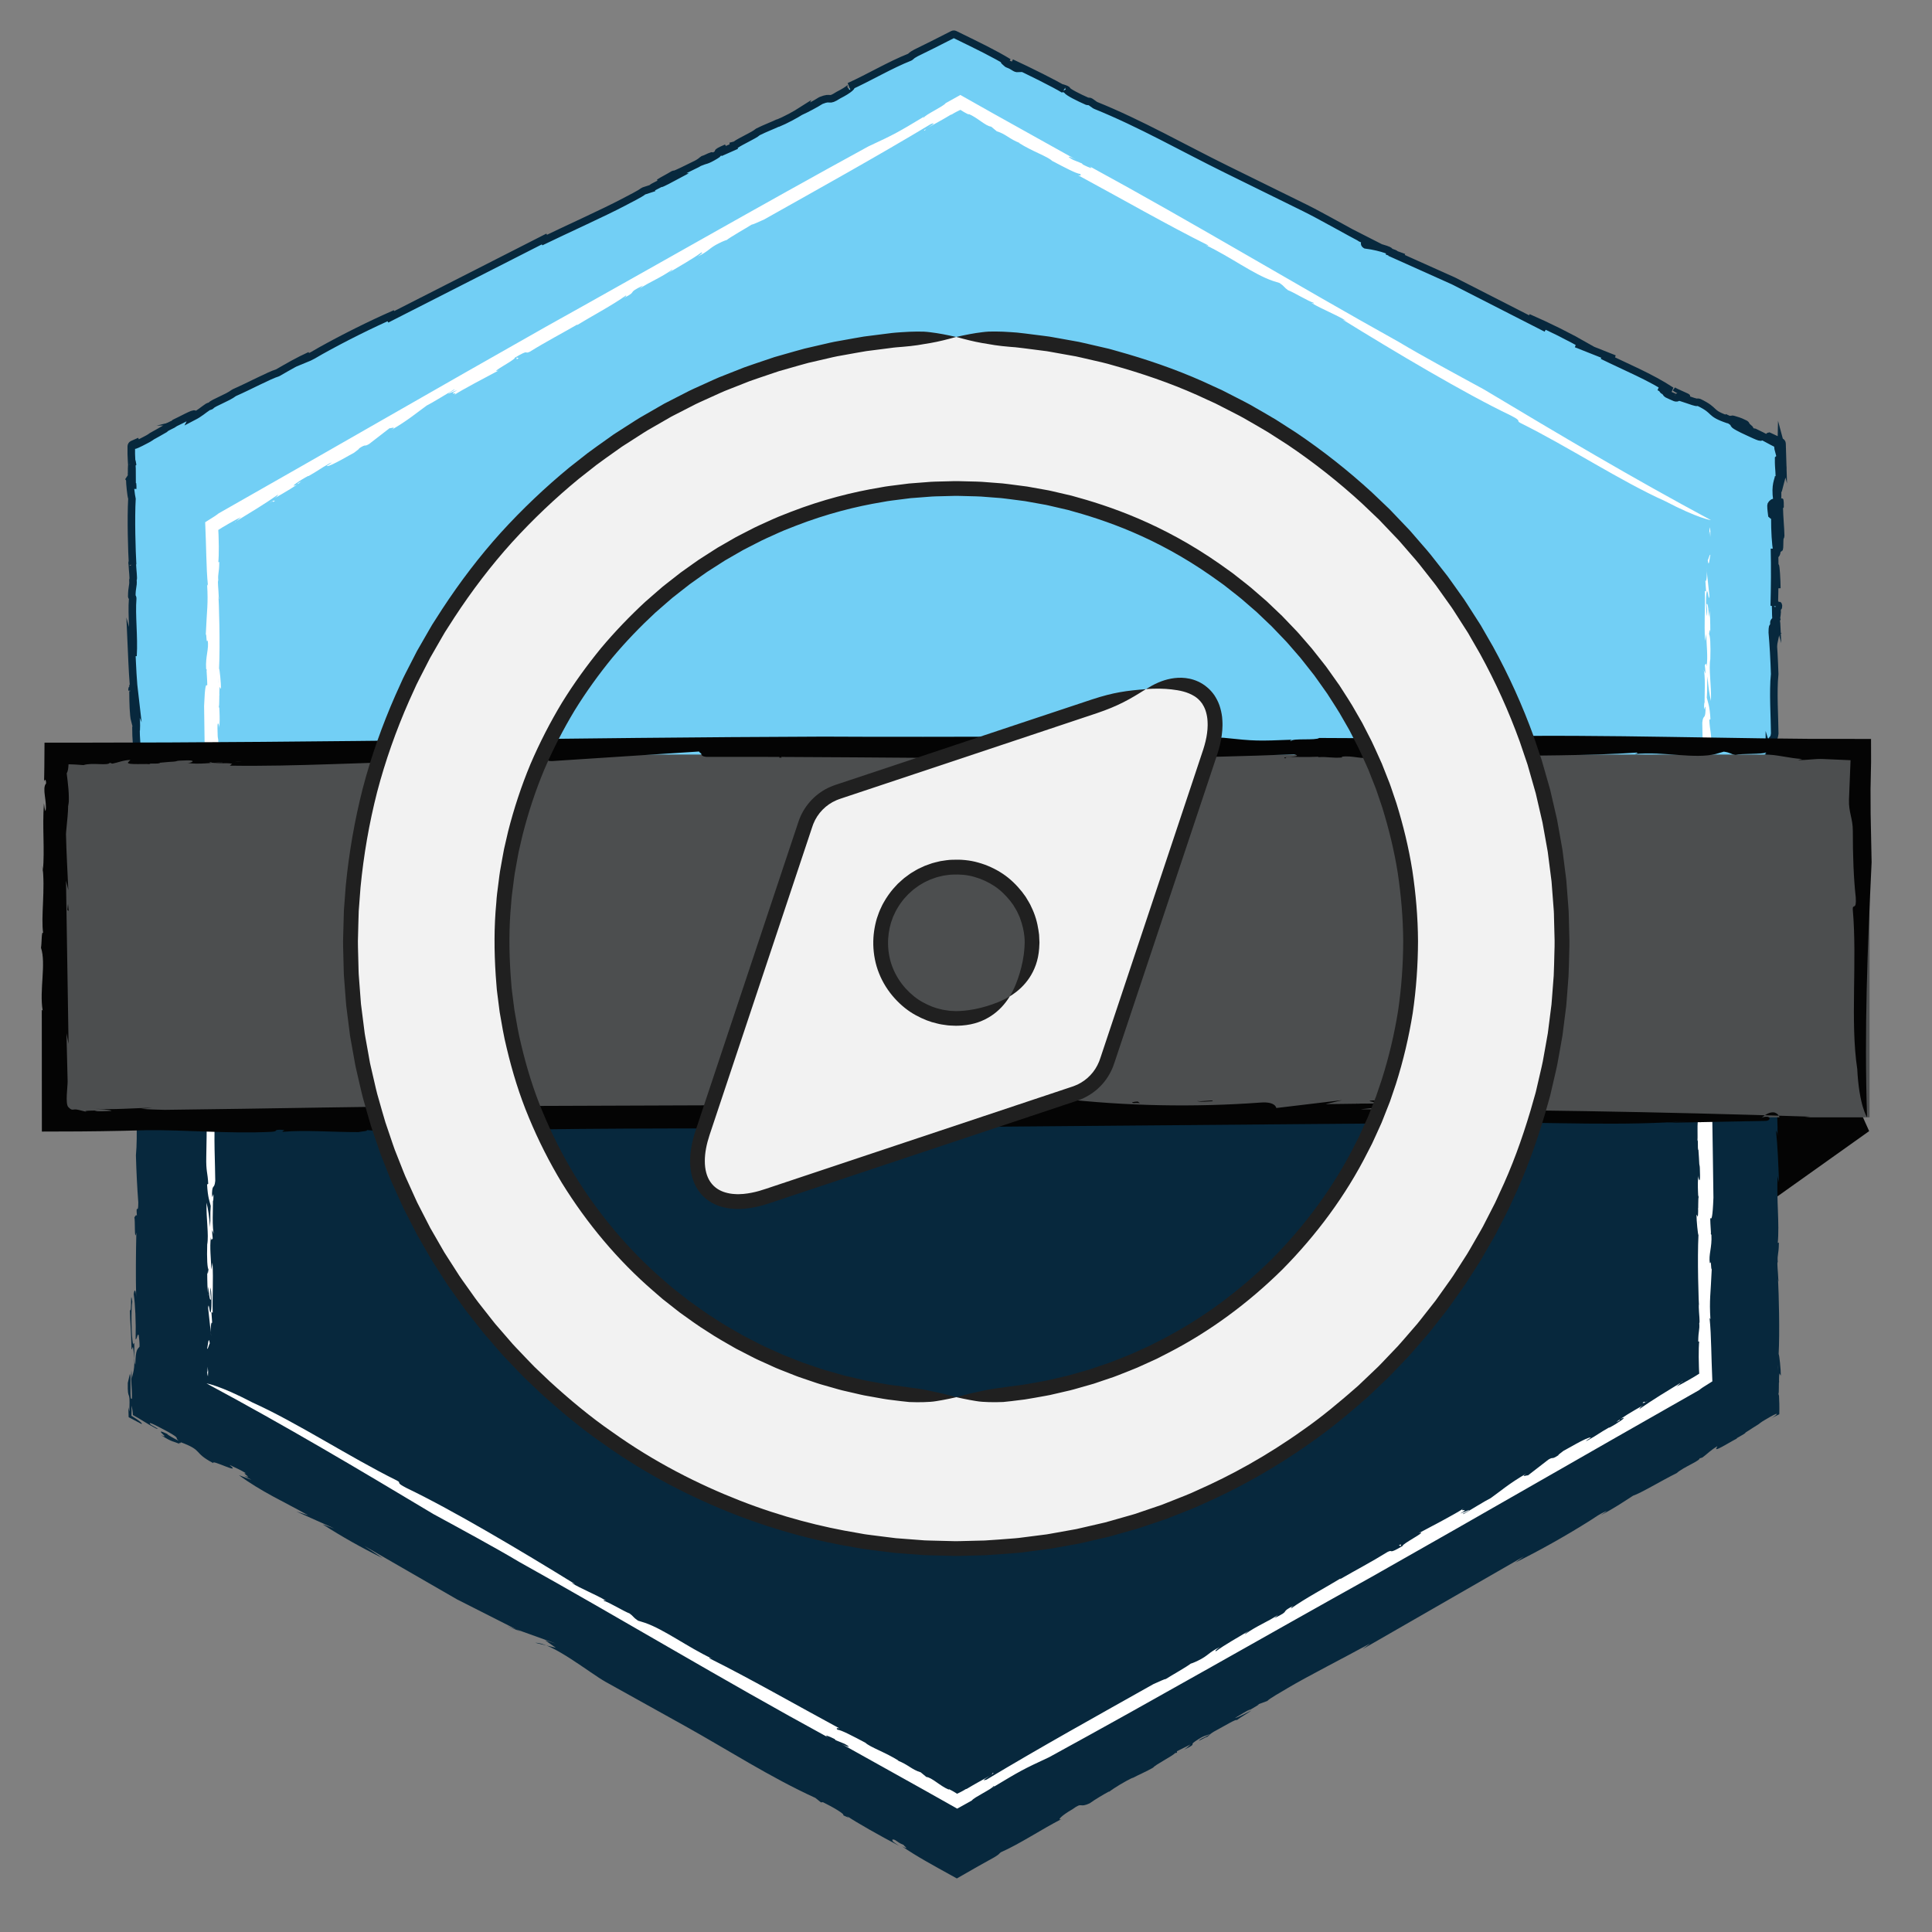<?xml version="1.0" encoding="UTF-8"?>
<svg xmlns="http://www.w3.org/2000/svg" version="1.1" viewBox="0 0 1024 1024">
  <rect x="0" y="0" width="1024" height="1024" fill="#808080" stroke="none"/>
  <defs>
    <style>
      .cls-1 {
        fill: #07283d;
      }

      .cls-2 {
        stroke-width: 2px;
      }

      .cls-2, .cls-3 {
        fill: #72cff5;
        stroke: #07283d;
        stroke-miterlimit: 10;
      }

      .cls-3 {
        stroke-width: 4px;
      }

      .cls-4 {
        fill: #fff;
      }

      .cls-5 {
        fill: #f2f2f2;
      }

      .cls-6 {
        fill: #202020;
      }

      .cls-7 {
        fill: #040404;
      }

      .cls-8 {
        fill: #4c4e4f;
      }
    </style>
  </defs>
  <!-- Generator: Adobe Illustrator 28.6.0, SVG Export Plug-In . SVG Version: 1.2.0 Build 709)  -->
  <g>
    <g id="Layer_1">
      <g>
        <path class="cls-2" d="M941.68,327.83c-.09.08-.18.18-.27.31.07.13.15.03.27-.31Z"/>
        <path class="cls-2" d="M942.4,328.79c.18-2.12.82-4.02.34-6.7.28-1.34.78,1.96.86-1.23-.59-2.82-1.54,1.58-1.84,6.7-.04.13-.06.19-.09.28.27-.24.52-.13.72.96Z"/>
        <path class="cls-2" d="M91.87,224.47c-.12.03-.24.06-.4.1.09,0,.23-.05.4-.1Z"/>
        <path class="cls-2" d="M829,177.17c.28.09.52.15.71.19-.33-.11-.55-.16-.71-.19Z"/>
        <path class="cls-2" d="M942.73,332.42c-.08-1.76-.19-2.9-.32-3.62-.09,1.1-.07,2.26.32,3.62Z"/>
        <path class="cls-2" d="M917.34,221.8c-.5-.28-1.42-.73-3.04-1.44,1.26.65,2.24,1.11,3.04,1.44Z"/>
        <path class="cls-2" d="M69.86,245.99c0,.17,0,.35,0,.55,0-.05.01-.09.02-.15,0-.13-.02-.27-.02-.4Z"/>
        <path class="cls-3" d="M68.8,253.93c-.03,2.48.69,8.94,1.06,9.88.06.15.08.3.08.47-.61,10.62-.08,27.81.34,34.95-.17-1.34-.4-1.48-.17-.2,0,.05.01.1.02.14.15,3.42.71,7.22.38,7.98-.06.14-.06.3-.05.45.23,3.22-.56,3.16-.62,8.47-.04.03-.01.09.05.14.29.26.47.62.44,1.01-.73,8.98.8,19.99.16,30.44-.07-.9-.49-2.15-.73-3.01.38,8.51.69,16.6,1.61,24.25-.34-.81-.67-.57-.86-2.59.01,5.91.21,12.78.91,15.53.35-4.02-.42-.27-.38-2.99.67-4.25,1.37,3.36,1.19,7.26l-.16.11c.02,5.92.43,6.17.44,12.09-.43,3.55-.21-3.08-.68-1.67-1.18,1.35-.79,12.75-.9,14.55,0,.1,0,.19.01.28.25,1.4.45,3.28.77,3.05.32,4.63-.71,2.12-.65,5.33l2.11,11.96v.71c-.21.26-.51,1.53-.8,1.76-.25.21-.47.45-.45.78.19,4.88.71,8.63,1.24,12.02,0,.06.01.12.01.17v19.84c0,.29-.08.61-.31.79-.2.15-.43.77-.65.99-.24.24-.42.52-.41.85.06,1.57.08,3.48.06,5.57-.05,2.99-.11,6.31-.16,9.57-.01.63.5,1.16,1.13,1.17,3.79.06,7.43.12,10.56.17-6.14-1.02,9.94-.62,12.23-1.31.11-.03.22-.06.34-.06h6.63c1.9.25.41.73,3.23.87,11.75-.39,22.91-.11,33.6-.22,0,0,.15.13-.43.2,9.61-.29,25.01-.03,34.88-.85h.59c-.25.18.31.36-2.02.5,5.17.17,5.74-.13,6.42-.41.14-.06.29-.09.44-.09h6.27s-1.83.32-1.83.32c7.57-.47,14.69.43,23.33-.32.3.27-1.61.35-2.84.49,6.52-.18,13.71-.14,19.79-.49h4.07c-.17.2-1.31.38-3.47.54,5.78.28,7.66-.33,11.11-.54.03,0,.06,0,.08,0h4.81c2.12.08,5.47.45,4.23.46,2.43-.3,8.22-.38,12.91-.46h5.98c.06,0,.11,0,.16.01,1.33.22,3.82.34,7.5.62.03,0,.06,0,.09,0,37.55-.01,75.94.12,113.34-.64h5.39c5.09.88-9.44.56-5.42,1.22-.29-.85,6.6-.24,18.44-.53l.48.13c5.05-.18,7.89.36,13.34.1l-.19-.22c5.64-.54,12.49,1.02,15.67.08.15-.05.31-.06.47-.04l4.03.55c.11.01.22.01.33,0,5.57-.92,8.96.32,15.88-.48l-.8.17c9.38.42,19.48-1.02,23.2-.3.07.01.14.02.21.02,6.34-.11,13.35-.26,16.78-.69.04,0,.08,0,.13,0h2.73c-.04.22-.72.45-1.45.6,21.62-.27,45.06-.25,66.54-.6h166.11c19.49.31,38.96.38,55.65,0h21.84c.19,0,.36.05.53.13.21.1.62.17,1.6.14,3.08-.12,6.25-.21,9.44-.28h120.93c.63,0,1.15-.51,1.15-1.15v-21.83s.21,1.62.21,1.62c-.17-2.13.04-4.53.42-4.98.17-.2.32-.42.29-.68l-.37-4.54.74.27c-.26-9.01.48-15.26-.11-24.59l-.75,3.5c-.02-2.73-.28-5.48-.43-8.18,0-.02,0-.05,0-.07v-4.85s0-.04,0-.06c.05-.94.09-1.89.26-2.8.27,2.47.65.7,1.06.64-.13-1.25-.43-2.66-.31-4.17l1.28,2.51c-1.69-2.4-.62-14.84-.89-17.29l.23.78c.54-8.12-.71,1.43-.73-4.05.2-4.65,1.36-1.8,1.89-5.98,0-.06.01-.11.01-.17-.05-8.22-1-22.24-.03-31.42,0-.05,0-.09,0-.14-.22-7.3-.67-15.35-1.25-21.93,0-.03,0-.07,0-.11,0-5.97,1.13-.55.84-4.94-.03-.41.12-.85.46-1.08.27-.18.53-.64.78-.99-.49-.91.08-12.28-1.05-7.03.25-9.54.36-20.3.11-30.35.08,3.34.89,4.23,1.29,1.41-.68-4.02-1.11-10.64-1.08-17.81,0-.69-.57-1.42-1.24-1.25-.1.03-.21-.02-.35-.17-.13-1.17-.45-3.03-.45-4.98,0-.29.11-.57.31-.77.16-.16.32-.31.48-.49.71-.77,2-.28,2,.77,0,1.62.08,2.43.6,1.1,1.06,3.28,1.14,16.46.52,19.9-.02.14-.03.28,0,.41.99,5.65.28-3.42.96-4.28.13-.16.26-.33.25-.53-.11-5.38-.61-8.29-.81-16.25,0-.37-.36-.46-.73-.51-.12-.02-.25-.55-.43-2.28-1.2-8.39.85-10.49.9-12.6.09,1.23.21,2.9.31,4.14.4-5.55-.39-7.5-.32-13.38,1.55-1.61.18,9.4,1.12,11.56l1.07-4.11c.02-.09.04-.19.04-.28.07-4.4-.25-5.01-.53-5.65-.14-.33-.28-.66-.35-1.5-.04-.42-.06-.96-.06-1.7.02-1.16.04-2.61.08-4.45l.55,2.05-.12-3.95c-.01-.43-.27-.82-.66-1l-6.22-2.92c-.55.13.51,1.21,4.75,3.53.38.21.62.61.6,1.05-.04,1.15-.05,2.5-.03,4.06-.39-1.46-.59-2.59-.68-3.78-.03-.41-.28-.76-.65-.94-.68-.33-1.36-.68-2.11-1.07-.9-.49-1.91-1.03-3.08-1.65-1.56-.86-3.58-1.95-6.54-3.33-3.16-.78,3.62,1.73,3.36,2.38.43.93-5.39-1.94-9.7-3.95-6.94-3.45-3.08-2.39-5.58-4.16,1.22.49,5.51,2.53,6.01,3.06l.3.26c6.47,2.59,1.13-.69,1.2-1.17.05-.37-.3-.69-.64-.86-3.21-1.65-4.23-1.68-6.17-2.35-.27-.09-.58-.14-.84-.03-.18.08-.79,0-.96.1-.26.15-.6.11-.89.02-10.76-3.66-5.89-4.49-15.52-9.12-.28-.14-.6-.1-.91-.04-1.27.25-9.86-3.48-10.21-2.79-.25.5-1,.5-1.51.28-1.4-.59-2.83-1.23-4.15-1.88-.31-.15-.54-.44-.6-.78-.09-.5-4.22-2.57.31-1.03l-3.98-1.99,6.63,2.18s-.06-.03-.08-.05c-11.47-7.52-23.99-12.53-36.63-18.75,2.1.59,4.19,1.18,6.29,1.77-6.72-2.67-13.45-5.33-20.17-8,2.08.66,4.16,1.32,6.25,1.98-10.17-5.78-20.79-11.08-31.76-15.84,3.22,1.89,6.43,3.79,9.64,5.68-16.38-8.36-32.76-16.73-49.15-25.09-11.27-5.05-22.53-10.1-33.79-15.16,2.48.9,4.95,1.8,7.43,2.7-8.67-2.76-.35-.7-9.02-3.46,4.54.93-2.38-2.13-11.27-3.24-.02-.01-.04-.02-.06-.04-1.09-.68.07-1.99,1.33-1.72,1.47.32-5.47-2.32-4-2-4-2-21.22-11.77-29.29-15.74-13.95-6.87-27.9-13.73-41.85-20.6-22.82-11.23-45.48-24.23-69.25-33.82-.08-.03-.16-.07-.23-.12l-2.51-1.78c-.22-.16-.48-.23-.75-.21l-.37.03c-.19.01-.37-.02-.55-.09-4.67-2.03-10.28-4.92-10.59-5.79-.09-.25-.33-.42-.58-.52-1.81-.73-3.19-1.24-1.09.07-4.74-2.95-18.62-9.85-27.94-14.15,4.17,2.33,3.63,2.36,3.64,3-1.86.11-1.94-1.09-5.57-2.41-.17-.06-.34-.16-.46-.3-.52-.62-3.22-2.31.9-.52-3.57-2.2-7.75-4.47-12.27-6.78-2.27-1.14-4.61-2.3-7-3.5-3.04-1.49-6.13-3-9.24-4.52-.32-.16-.7-.16-1.02,0-3.56,1.8-7.15,3.62-10.71,5.43-2.95,1.46-5.88,2.9-8.76,4.32-2.9,1.61-2.01,1.33-3.17,2.17-.08.05-.16.1-.25.14-10.24,4.04-21.38,10.7-32.03,15.53,2.58-.84.01,1.68-5.74,4.57-.03.02-.07.04-.1.06-5.73,3.7-3.21.39-9.08,2.77-.07.03-.13.06-.2.1-2.63,1.71-7.82,4.4-10.09,5.47l.1-.2c-3.22,2.07-8.57,5-12.94,6.77l.61-.37c-3.38,1.6-7.52,3.13-11,4.91-.12.06-.22.15-.32.24-1.48,1.41-9.01,4.8-11.25,6.45-.2.15-.43.26-.68.27-.08,0-.24.04-.59.15l.09.65-7.26,3.21c1.37-.96,1.56-1.35,3.43-2.48-7.79,3.39-2.17,1.73-5.92,3.97-4.97,2.97-5.06,2.33-7.77,3.38,1.97-1.33,3.94-1.8,5.18-2.54,2.52-1.77-2.59,1.03-3.51,1.19l-.35.12c-.93.55-1.2,1.4-4.85,3.06-3.03,1.44-9.48,4.82-10.47,4.8-.18,0-.35,0-.5.09-2.56,1.61-5.72,3.13-7.59,4.39,2.8-1.25,7.88-3.59,8.73-3.53-2.41,1.29-7.16,3.86-8.13,4.02l1.87-1.13c-1.87,1.13-9.2,4.53-5.08,3.19l-5.47,1.78c-.13.04-.25.11-.36.2-1.73,1.39-6.68,3.82-10.68,5.94-9.77,5.17-30.33,14.45-43.6,20.89,1.3-.87,2.59-1.75,3.89-2.62-28.53,14.52-57.05,29.04-85.58,43.57,1.54-.98,3.09-1.95,4.63-2.93-13.18,5.75-27.51,12.94-39.58,19.68-3.64,2.04-4.45,2.81-8.8,4.56.2-.4,1.97-1.32,3.21-2.07-6.69,3.04-11.65,5.99-17.13,9.13-.07.04-.15.07-.23.1-4.1,1.21-15.17,7.13-22.86,10.49-.08.03-.14.07-.21.13-3.37,2.6-10.86,5.19-11.99,6.6-.16.19-.37.32-.61.38-.26.07-.59.17-.84.25-.1.03-.2.08-.29.14-2.51,1.66-4.29,3.4-7.76,5.2l.63-1.22c.17-1.07-7.33,3.18-10.43,4.56-.13.06-.19.18-.29.29-.29.32-4.2,1.97-4.76,2.62l-.35.31-3.75,2.14c-3.28,1.75-3.41,1.93-3.75,2.2-.17.13-.39.29-1.08.67-.35.19-.81.44-1.44.77-.68.35-1.54.8-2.64,1.36-3.05,1.54-3.87,1.69-3.59,1.29.27-.39,1.79-1.4,3.02-1.95-1.24.52-2.5,1.08-3.75,1.66-.4.18-.66.57-.67,1.01-.03,1.37-.03,2.8,0,4.12.05,1.1.09,2.2.14,3.31.04.67.08,1.35.11,2.02,0-1.42.07-1.91.28-.57-.13.09-.2.47-.25.97.08,1.42.15,2.85.15,4.3-.02-.03-.03-.04-.05-.06-.06-1.57-.1-3.01-.12-4.09-.09.98-.09,2.46-.09,3.99-.08.15-.06.61-.01,1.26-.02,1.26-.06,2.43-.2,3.2l-.76-1.06ZM938.04,452.94c-.08.27-.15.39-.23.43v-6.25c.09.02.19,0,.3-.12-.13-1.23-.24-1.88-.3-2.62v-3.09c.67,1.62.85,9.63.23,11.65ZM937.81,403.2v-2.56c.05.16.1.33.15.49-.08.8-.12,1.46-.15,2.07ZM70.33,259.05c-.03-.8-.07-1.76-.11-2.8.1,1.06.15,2.05.11,2.8Z"/>
        <path class="cls-2" d="M69.74,344.65c-.02-.33-.03-.65-.04-.98-.21-.05-.13.37.04.98Z"/>
        <path class="cls-2" d="M938.02,463.48c.04.57.11,1.12.21,1.61l-.21-1.61Z"/>
        <path class="cls-2" d="M941.51,334.34c.23.78.49.52.53,2.23.29-1.34-.17-2.93-.21-4.61-.09.44-.48,2.21-.31,2.38Z"/>
        <path class="cls-2" d="M942.76,311.78c-.06-4.42-.44-11.91-.93-12.44l.93,12.44Z"/>
        <path class="cls-2" d="M943.84,266.73c.23.78.36,2.03.62,1.76.01-3.8-.21-4.58-.62-1.76Z"/>
        <path class="cls-2" d="M943.14,259.72c.05-.23.1-.46.14-.69-.08.02-.12.29-.14.69Z"/>
        <path class="cls-2" d="M942.73,264.41c.65.72.35-3.09.41-4.69-.22,1.14-.42,2.44-.41,4.69Z"/>
        <path class="cls-2" d="M887.21,206.17c1.41,1.21,5.54,2.88,7.37,3.76,1.77.21-5.68-2.56-7.37-3.76Z"/>
        <path class="cls-2" d="M856.26,191.57c1.39.56,1.8.86,2.92,1.44l-.72-.93c-1.78-.85-4.16-1.69-2.2-.51Z"/>
        <polygon class="cls-2" points="220.55 160.41 216.89 162.45 220.25 161.01 220.55 160.41"/>
        <path class="cls-2" d="M69,366.02c.07-.59.84.49.53-3.06.07,4.25-.57-.15-.53,3.06Z"/>
        <polygon class="cls-2" points="96.44 485.8 97.79 485.79 96.9 485.01 96.44 485.8"/>
      </g>
      <polygon class="cls-7" points="972.62 559.25 990.69 599.52 894.09 668.26 894.09 579.39 972.62 559.25"/>
      <path class="cls-1" d="M943.87,729.08c.04-3.06-.83-11.54-1.16-11.28.64-11.96.1-31.72-.32-39.89.17,1.54.41,1.68.15.14-.15-4.15-.8-8.82-.3-9.22-.31-4.03.53-3.75.6-9.94.13-.09-.42-.6-.6.05.99-10.38-.72-23.4-.05-35.74.07,1.02.49,2.43.73,3.4-.38-9.61-.69-18.76-1.61-27.4.34.92.67.64.86,2.92-.01-6.68-.21-14.44-.91-17.54-.35,4.54.42.3.38,3.37-.67,4.8-1.37-3.79-1.19-8.2l.16-.12c-.02-6.68-.43-6.97-.44-13.66.43-4.01.21,3.48.68,1.89,1.22-1.58.77-15.25.91-16.6-.27-1.6-.46-3.87-.79-3.6-.32-5.23.71-2.4.65-6.02l-2.11-13.51v-.8c.36-.49.95-4.15,1.32-.28-.1-6.85-.7-11.84-1.32-16.27v-23.94c.32,2.18,1.09-2.76,1.48.46-.15-2-.19-4.94-.17-8.29.06-3.77.12-8.01.18-12.1-4.21-.07-8.27-.15-11.71-.21,6.31,1.19-10.88.67-12.4,1.55h-6.8c-1.9-.29-.41-.82-3.23-.98-11.75.44-22.91.12-33.6.25,0,0-.15-.15.43-.23-9.61.33-25.01.03-34.88.96h-.59c.25-.21-.31-.4,2.02-.56-5.72-.21-5.81.22-6.64.56h-6.49l1.83-.36c-7.57.54-14.69-.49-23.33.36-.3-.3,1.61-.4,2.84-.56-6.52.2-13.71.16-19.79.56h-4.07c.17-.23,1.31-.43,3.47-.61-5.8-.32-7.67.37-11.15.61h-4.85c-2.12-.09-5.47-.5-4.23-.52-2.43.33-8.22.43-12.91.52h-6.06c-1.32-.25-3.85-.39-7.62-.72-37.56.02-75.97-.13-113.38.72h-5.39c-5.09-1,9.44-.63,5.42-1.37.29.96-6.6.27-18.44.6l-.48-.14c-5.05.21-7.89-.41-13.34-.11l.19.25c-5.78.62-12.82-1.24-15.9-.01l-4.44-.69c-5.67,1.09-9.06-.34-16.05.57l.8-.19c-9.47-.48-19.67,1.19-23.31.32-6.4.13-13.52.3-16.95.78h-2.8c.04-.25.72-.51,1.45-.68-21.62.31-45.06.29-66.54.68h-166.11c-19.49-.35-38.96-.43-55.65,0h-22.19c-.17-.19-.42-.35-1.79-.31-3.08.14-6.25.24-9.44.31h-122.08v25.95l-.21-1.83c.21,3.09-.19,6.69-.78,5.47l.44,6.06-.74-.3c.26,10.18-.48,17.23.11,27.78l.75-3.96c.02,3.1.28,6.22.43,9.28v5.56c-.05,1.08-.09,2.16-.26,3.2-.27-2.79-.65-.79-1.06-.72.13,1.42.43,3,.31,4.71l-1.28-2.83c1.69,2.71.62,16.76.89,19.53l-.23-.88c-.54,9.17.71-1.61.73,4.58-.2,5.29-1.38,1.99-1.9,6.85.04,9.3,1.01,25.26.02,35.66.22,8.29.68,17.45,1.26,24.92,0,7.39-1.32-.41-.74,7.08-.44-.81-.91.24-1.34.91.49,1.03-.08,13.87,1.05,7.94-.25,10.78-.36,22.93-.11,34.28-.08-3.78-.89-4.78-1.29-1.59.79,5.26,1.24,14.45,1.02,24,.84-.18.82-3.28,1.64-2.28.13,1.42.5,3.72.44,6.1-.86,1.38-2.18.97-2.21,9.53-1.35-2.3.17-14.56-1.17-10.67-1.08-3.78-1.14-19.21-.48-22.7-1.16-7.59-.13,5.97-1.26,4.55.09,6.88.68,10.06.86,20.73.57.12.66-3.48,1.13,1.41,1.2,9.48-.85,11.85-.9,14.23-.09-1.38-.21-3.28-.31-4.68-.4,6.27.39,8.47.32,15.12-1.55,1.82-.18-10.62-1.12-13.05l-1.11,4.79c-.08,5.11.24,5.81.53,6.55.14.37.28.75.35,1.69.04.47.06,1.09.06,1.92-.02,1.31-.04,2.95-.08,5.03l-.55-2.31.15,5.26,6.86,3.63c.57-.15-.61-1.48-5.38-4.37.06-1.47.08-3.25.06-5.39.46,1.94.66,3.36.72,5,.88.46,1.75.96,2.73,1.54.9.55,1.91,1.16,3.08,1.87,1.56.98,3.58,2.2,6.54,3.76,3.16.88-3.62-1.95-3.36-2.69-.43-1.05,5.39,2.19,9.7,4.46,6.94,3.9,3.08,2.7,5.58,4.7-1.39-.63-6.8-3.55-5.97-3.6-9.02-4.14,2.8,3.44-3.45.57,6.23,4.03,6.55,3.16,10.02,4.79-1.7-1.09,1.53-.05.25-1.08,12.59,4.64,6.4,5.37,17.52,11.19-1.53-2.42,15.66,6.61,8.55.91,2.76,1.28,6.25,2.87,8.88,4.51-3.43-.87,4.46,3.33-1.21,1.16l3.98,2.25-6.63-2.46s.06.04.08.06c11.47,8.5,23.99,14.15,36.63,21.18-2.1-.67-4.19-1.33-6.29-2,6.72,3.01,13.45,6.02,20.17,9.03-2.08-.75-4.16-1.49-6.25-2.24,10.17,6.53,20.79,12.51,31.76,17.89-3.22-2.14-6.43-4.28-9.64-6.42,16.38,9.45,32.76,18.9,49.15,28.34,11.27,5.71,22.53,11.41,33.79,17.12-2.48-1.02-4.95-2.04-7.43-3.05,8.67,3.12,17.33,6.23,26,9.35-1.91-.59-3.81-1.19-5.71-1.78,1.89,1.33,3.79,2.66,5.68,3.99-3.62-.88-7.24-1.77-10.87-2.65,9.14,0,29.14,16.2,37.21,20.69,13.95,7.76,27.9,15.51,41.85,23.27,22.86,12.71,45.56,27.42,69.37,38.26l2.96,2.37,1.07-.09c5.29,2.58,11.94,6.49,10.71,6.93,2.11.97,4.17,1.92,1.8.25,4.74,3.33,18.62,11.13,27.94,15.98-4.17-2.63-3.63-2.67-3.64-3.39,1.92-.13,1.94,1.32,5.96,2.87-.13.38,3.79,3.03-.82.77,3.57,2.49,7.75,5.05,12.27,7.66,2.27,1.28,4.61,2.6,7,3.95,3.2,1.77,6.47,3.57,9.75,5.39,3.73-2.13,7.49-4.28,11.22-6.42,2.95-1.64,5.88-3.28,8.76-4.88,3-1.87,1.95-1.48,3.29-2.55,10.27-4.55,21.47-12.12,32.16-17.6-2.59.95,0-1.92,5.79-5.19,5.83-4.26,3.21-.42,9.23-3.21,2.6-1.92,7.88-5.02,10.18-6.24l-.1.23c3.22-2.34,8.57-5.65,12.94-7.65l-.61.42c3.43-1.84,7.66-3.6,11.18-5.65,1.13-1.57,10.06-6.01,11.74-7.78.49-.17-.13.25.92-.15l-.09-.73,7.26-3.63c-1.37,1.08-1.56,1.53-3.43,2.8,7.79-3.83,2.17-1.95,5.92-4.48,4.97-3.36,5.06-2.63,7.77-3.82-1.97,1.5-3.94,2.03-5.18,2.87-2.69,2.14,3.3-1.61,3.63-1.34,1.14-.61,1.14-1.57,5.09-3.6,3.39-1.82,11.08-6.39,10.57-5.24,2.63-1.93,6.02-3.75,7.98-5.24-2.8,1.42-7.88,4.05-8.73,3.98,2.41-1.46,7.16-4.36,8.13-4.54l-1.87,1.27c1.87-1.27,9.2-5.12,5.08-3.6l5.67-2.08c1.57-1.54,6.71-4.38,10.84-6.85,9.77-5.85,30.33-16.32,43.6-23.6-1.3.98-2.59,1.97-3.89,2.96,28.53-16.4,57.05-32.81,85.58-49.21-1.54,1.1-3.09,2.21-4.63,3.31,13.18-6.5,27.51-14.61,39.58-22.23,3.64-2.3,4.45-3.17,8.8-5.15-.2.45-1.97,1.49-3.21,2.34,6.74-3.45,11.72-6.82,17.24-10.39,4.02-1.28,15.32-8.13,23.09-11.95,3.64-3.26,12.44-6.5,12.23-7.96-.1.22.95-.16,1.46-.35,2.59-1.9,4.36-3.91,7.89-5.97l-.63,1.38c-.19,1.32,8.89-4.6,11.21-5.5-2.39.66,4.44-2.41,4.33-3.1l4.04-2.6c3.28-1.98,3.41-2.18,3.75-2.49.17-.15.39-.32,1.08-.76.35-.21.81-.49,1.44-.87.68-.4,1.54-.9,2.64-1.54,3.05-1.74,3.87-1.9,3.59-1.46-.27.44-1.79,1.58-3.02,2.2,1.45-.69,2.93-1.44,4.39-2.21.05-1.78.05-3.71.02-5.46-.05-1.24-.09-2.48-.14-3.73-.04-.76-.08-1.52-.11-2.28,0,1.61-.07,2.15-.28.64.13-.1.2-.53.25-1.09-.08-1.61-.15-3.22-.15-4.85.02.04.03.04.05.07.06,1.77.1,3.4.12,4.62.09-1.11.09-2.78.09-4.51.08-.16.06-.69.01-1.43.02-1.42.06-2.75.2-3.62l.76,1.2ZM74.63,504.29c.08-.3.15-.44.23-.49v7.05c-.09-.02-.19,0-.3.14.13,1.38.24,2.13.3,2.96v3.49c-.67-1.83-.85-10.88-.23-13.16ZM74.86,560.47v2.89c-.05-.19-.1-.37-.15-.56.08-.91.12-1.65.15-2.34ZM942.34,723.3c.03.91.07,1.99.11,3.16-.1-1.19-.15-2.32-.11-3.16Z"/>
      <g>
        <path class="cls-4" d="M109.87,724.34c.2,7.91.77-4.25.34,5.17-.35-1.08-.62-2.6-.34-5.17Z"/>
        <path class="cls-4" d="M133.85,743.37c23.33,10.48,51.46,28.94,76.51,41.34,2.89,1.52-1.35.68,5.23,4.03,24.45,11.7,61.09,33.51,89.14,50.84l-1.91-.67c5.35,3.3,12.6,6.03,18.32,9.43-.07.23-2.02-.75-.83.28,1.81.2,10.64,5.6,13.36,6.53,2.16,1.53,1.65,1.89,4.47,3.82l3.72,1.16c10.16,3.51,22.34,12.71,35.41,18.92-.7-.18-2.01-.75-1.1-.03,20.78,10.34,45.96,24.73,68.76,37.06-1.04-.26-2.13-.27-.96.75,1.53-.11,8.62,3.62,14.75,6.88,2.3,2.29,10.78,5.14,17.65,9.55l-.7-.17c5.7,2.16,7.53,4.84,12.33,6.27l2.99,2.47c2.91.23,7.28,4.82,11.93,6.72l-.02-.3c.51.24.98.48,1.42.72.2.11.4.22.59.32.17.1.34.19.51.29.66.38,1.26.76,1.87,1.15,1.36-.66,2.64-1.24,4.66-2.5l.43-.08c8.73-5.28,14.23-7.58,13.54-8.3,3.49-1.08-8.44,5.14-3,3.37,28.75-17.29,58.98-34.05,88.4-50.6,3.53-1.54,5.72-2.64,6.64-2.74,2.84-1.82,10.98-6.37,13.42-8.3-.98.57,2.14-.64,3.72-1.47,5.53-2.69,5.33-4.21,11.42-7.13-2.21,1.54-2.85,2.25-1.9,2.13,4.65-3.47,11.41-7.14,17.22-10.68-.84.66-2.23,1.55-1.85,1.68,6.06-4.38,11.91-6.49,17.33-10.15l-1.86,1.68c9.48-4.55,2.13-2.53,10.24-6.63-1.81,1.22-1.04,1.03-1.27,1.42,6.88-5.02,18.98-11.44,26.18-15.88-.4.31-.21.38-.21.38,7.96-4.62,16.49-9.05,25.09-14.39,3.33-1.59-.39,1.77,8-3.18-.86-.8,14.18-8.49,8.56-6.78,7.34-3.91,19.01-9.99,23.66-13.04-3.05,2.2,4.2-.8-1.78,2.67l4.88-1.97c-.45.78-4.76,2.5-3.04,2.19,3.01-1.74,11.58-7.07,14.37-8.42,5.25-3.74,9.77-7.74,18.76-12.95-4.05,2.77,3.02-.29.22,1.5l11.59-8.96c2.99-1.74,1.09.4,5.3-2.3-.37-.13,1.44-1.35,2.65-2.31,1.19-.53,12.39-7.28,14.24-7.06,1.54-.37-4.8,2.96-1.27,1.43,5.56-3.14,5.62-3.6,11.18-6.75l.18.07c3.76-1.92,10.61-6.5,6.31-4.78-2.58,1.41,1.29.03-2.65,1.88,2.27-2.01,8.66-5.8,14.22-8.94-1.81,1.22-1.44,1.35-2.05,2.05,7.06-4.96,14.85-9.64,23.03-14.65-.13-.53-2.65,2.58-4.01,3.03,2.4-1.17,4.77-2.46,7.12-3.8,1.16-.68,2.33-1.36,3.49-2.04.73-.46,1.46-.91,2.18-1.37-.03-.55-.06-1.09-.09-1.63l-.04-.81-.04-1.28c-.05-1.7-.09-3.37-.11-5.01-.03-3.27.04-6.39.34-9.29.09,1.67-.74.91-.59.79.07-5.92.82-5.65.54-9.5.45-.38-.14-4.84-.28-8.81-.32-2.05.22-1.03.27,2.42-.38-5.52-1.06-27.65-.41-40.42-.29.25-1.08-7.85-1.04-10.78l.69,1.15c.41-2.68-.06-9.84.53-10.33-.83-6.28.71,24.16.06,15.67.57-2.19-1.09-11.81-.16-9.99-.02-5.91-.8-11.62-.15-17.26-.11,1.64.95,4.79.9.02-.12-8.38-.33-2.39-.56-9.18l-.28-4.27c-.67-.29.09-7.5-.66-4.38.55-1.03-.34-12.19.77-11.33l.87,1.16c-.06-3.62-.92-5.94-1.3-8.78.08-.48.26-1.43.4-1.25-1.33-.58.11-8.66-.92-12.96.46-7.61.04-19.33.88-22.92-.41-5.84-.89-11.18-.6-17.85.12,1.34.16,3.15.45,3.53.39-4.18.04-5.22-.18-9.03.2.85.78-8.38,1.26-13.02-.4-5.81-1.12-3.82-1.56-4.4.05-.22.1-.45.15-.69.04-.12.08-.25.12-.39.07-.28.11-.59.14-.92.06-.66.04-1.38,0-2.07-.74.04-1.5.12-2.22.19l-1.04.11c-.08.02-.56.03-.88.05l-1.04.04c-2.77.09-5.42.06-7.59-.33,2.01-.18,8.47-.65,3.63-.98-5.31-1.31-10.7.97-19.27.34l2.11,1.09c-3.81-.68-12.6.63-11.73-.48-2.87.39-10.09-.36-9.15.7-14.06-.9-34.19.54-42.83-1.37-2.02.18-7.05,0-6.02.54,3.35.59,4.68-.42,5.93-.02-1.81.03-2.21.33-2.39.47-4.38-.24-7.82-.32-3.68-1.21-9.73-.66-10.03,1.81-22.41,1.4.56-.44-.37-.61-3.99-.54l-6.88.76c-8-.18-4.54-1-4.74-1.75-4.29.13-9.52.09-11.45.65l-5.19-.94c3.77.68-3.52.45-5.54.63l2.02-.18c-.79-.32-5.74-.12-8.23-.03.58.46,5.63.65,8.38.79-2.18.33-5.58.25-8.47.64.95-.73-6.98-.52-10.38-.6-3.9-.16-4.39.66-5.54.63-.1-.38-6.36-.06-3.32-.59,1.33-.12,3.04.37,5.24.04-2.58-.28-2.28-.95-7.6-.46-4.02.36,1.02,1.45-6.6.98,2.02-.18,2.38-.47,3.93-.74l-7.14-.38-.3.67c-.96-.17-.31-.23-.74-.32-2.13.7-10.9.22-12.52,1.01-3.61.07-7.59-.46-11.03-.54l.66-.06c-4.21-.39-9.79-.13-13.32.32l.19-.15c-2.3-.05-7.73.05-10.59.45-5.81-.5-1.96-2.52-8.37-1.68-5.89.02-9.23,1.22-6.86,1.65-10.58-.45-22.6.64-32.4-.4-1.52.27-.56.44-3.69.6-15.53-.26-32.8.79-45.17-.52,4.51-.28.31-.67.22-1.05-3.71.6-4.47-.62-5.8.4.37.6,0,.9,4.37,1.14-9.26.33-23.35.33-28.49-.24,2.57.28.58.47-1.44.65.68-.96-6.17-1.11-11.34-.77l-.72.59-3.37-.6c-1.98.19-2.19,1.23-7.33.67-.25-.23-.55-.46-1.5-.62-5.35.48-12.89,1.29-18.69.8l-4.76-.86c-2.48.09-6.65.61-2.28.86-9.89-.52-16.28-.58-19.43-1.32-17.05,1.81-41.81,1.88-61.65,1.75l.58-.44c-5.32-.41-2.76.77-6.48.46,1.73-.42-4.06-.91.13-1.42-7.62-.46-9.81.76-14.78.96-.75.58,3.99-.37,3.03.36-.85.21-10.55-.45-11.73.42-1.9-.34-.42-.98.61-1.34l-4.65.42c-5.7-1.02,12.98-1.82,6.99-3.08l-4.29.14c-4.09-.92,11.35-1.03.58-1.34-4.68.43-8.68,1.7-4.52,2.08-9.72.24-4.51,2.08-14.97,2.01-2.86-.51,8.38-.12,6.36-.84-4.93-.7-9.89.39-14.26.15,4.86.33.75,1.21-2.41,1.37-5.32-.41,3.45-.82-4.08-.91-1.24.5-8.16.88-2.18,1.23-2.73,1.14-7.84-.32-11.95.57-2.45-.8,7.76-1.86-.52-2.26,1.31.77-10.23,1.05-5.85,2.2-3.24-.23-3.59-.83-1.23-1.31-4.63-.48-11.25,1.41-12.77-.12l-1.59.79c-1.45-.26-3.53-.45-5.91-.88-4.09-.01-13.16,1.07-12.79-.12-1.31.12-10.63.07-7.04.9,5.81.5,6.67-.61,9.9.51-4.09-.91-8.37.12-11.72.42l-.55-.46c-2,.18-6.59.08-7.84.58,1.54-.27.74-.58-.86-.69l-2.09.7c-8.12.35-1.91-1.24-9.8-1.03l6-.55c-1.31.12-4-.54-7.77-.32-1.47.64-4.23,1.41-5.49,1.91-4.45.28-1.99-.72-6.37-.06l5.74-.77c.86-.21-3.87-1.06-9.81-1.04-3.79.22-9.69,1.15-3.69,1.5-2.99,0-7.17-.38-4.79-.85-6.75.22.87.69-4.95,1.09-2.39-.43-9.8-1.04-14.28-1.66l6.09-1.07h-4.06c5.25-.87-2.65-.67.3-1.57-2.75-.14-6.1.17-8.76.4,8.07,1.45-9.06,1.98-6.72,3.31-11.06.36-6.91-3.22-18.46-1.15,1.9.35-3.55,1.35,3.42.97-6.88-.15-4.67,1.33-12.78.78,6.01-.54-6.45-1.34,2.23-2.13-.58.44,4.85.33,6.19.21-2.84-.51.58-1.33-6.47-1.33-4.29.13-10.19.15-9.34.84.18.76,6.57-.08,3.82.69-8.57.26-9.99-.89-13.54.45,5.41-.1,6.76.68,6.67,1.2l-6.29.32,1.22-.5c-10.08-.36-2.97.91-12.75.78l-4.59-1c2.33-.86,14.22.38,12.47-1.01-6.35-.06-8.45.65-14.45.29,1.33-.12,3.15-.15,4.47-.28-2.28-.05-4.54-1.9-13.61-.81-4.67.42-1.23.5-1.35,1.02-.4,0-.78.01-1.16.02-.11,0-.21.02-.31.02-.19.02-.37.04-.54.05-.33.04-.59.09-.8.13.11.71.23,1.2.33,1.58l.02.08.02.35.03.7c.02.47.04.95.06,1.44.04.98.06,2,.08,3.13-1.02-1.35-.1,11.61-1.14,4.36.22-1.2.35-3.88.38-6.99,0-.78,0-1.58,0-2.39v-.61s-.01-.18-.01-.18l-.02-.36c-.03-.49-.09-1-.18-1.55.59-.13,1.17-.34,1.54-.61-.46-.3-.53-.44-.24-.5.14-.03.37-.04.64-.04.5,0,1.09.01,1.72.02,2.74.04,6.22.08,7.32-.53-8.17-.03-7.82-1.22-9.09-2-2.05-.05-3.81.28-4.77.4-.04.37.55.55,1.15.73.61.18,1.25.37,1.52.75-.55-.01-1.1-.03-1.62-.04-.02,1.21,0,2.44.03,3.59.03.89.05,1.77.07,2.62.04.92.07,1.82.11,2.69.17,3.48.43,6.51.75,8.78-.36,3.06-1.1,2.1-1.16-1.51.22,10.86.12,22.46-.1,32.78,1.2-6.66.28,11.5,1.28,6.96.27-5.54,1.12-10.28,1.66-7.23-.08,3.45-.52-.12-.78,1.33.65,4.4-1.05,6.84-.02,11.16-.39-9.92-1.46-1.93-2.4-3.76.53,7.15-.67-.3-.67,6.76.52,7.14.93,15.9,1.14,23.82-.89,9.95-.02,25.21.02,34.1-.47,4.65-1.54,1.5-1.72,6.55.02,5.93,1.15-4.39.66,4.38l-.21-.85c.25,2.66-.72,16.08.8,18.68l-1.15-2.71c-.1,1.63.16,3.15.28,4.51-.37.06-.71,1.97-.96-.7-.79,5.42.13,11.37.16,17.26l.68-3.79c.53,10.08-.14,16.82.1,26.56l-.67-.29.4,5.79c-.64-1.42-1.06,3.9-.52,6.96l-1.63-15.06c.39-4.18.8,4.57,1.46,1.95.57-2.24.39-11.25-.25-12.71-.08,3.45.07,3.62.31,6.29-.93,1.15-.89-4.09-1.51-6.68.04,1.8-.24,4.38.05,4.77-.45-3.55-.52-7.13-.54-13.06.36,4.01.57-2.18.84-.66-.82-.47-1.07-6.12-.84-13.43.94-5.22-.61-13.72-.35-22.2.83,3.43,1.49,7.82,1.82,12.98.42-5.31-.02-5.92.39-11.25-.61-2.57-1.56-4.41-1.93-11.35l.61-.38c-.31-6.28-1.21-6.28-1.04-14.3.3-13.7.3-27.81.38-38.27l.61-.4c-1.3-5.82-.48-19.41-1.06-27.24.59-13.33-.58-28.96.46-35.8-.07-4.25-.14-8.43-.21-12.27,10.49-.16,20.55-.31,30.76-.46,9.53-.1,19.19-.13,29.55-.03l-4.09.88c4.36-.65,2.83.51,7.11.38-4.92-.71,5.94-.92,8.96-1.46,10.86.69,24.8-.06,34.42-.68l.38.61c9.72-1.14,21.34-.14,33.45.05,1.39.25,3.58.82,7.19.76,6.57-.98,10.01-.92,19.65-1.53,7.04,0,18.47.24,25.62.63,26.48-1.38,53.53-.5,81.04-1.33l1.99.71c26.69-1.53,59.51-.14,82.29-.92l-2.2,1.22c7.13.38,16.28-.32,14.46-1.19,7.17.38,17.87-.59,22.41.41,7.33.22,8.96-.56,15.04-.73,14.66.46,20.1.36,33.91.13l-3.42-.08c-1.52.27-1.65.79,1.79.87,5.15-.34,18.95.33,13.82-1.13,14.75.85,34.4-.69,48.75.45-1.23-.4,2.39-.48,3.93-.74,12.93-.02,26.54.79,36.86.12,2.07.2-3.27.68,1.99.72,3.12-.15.08-.52,3.91-.74,20.96-.74,42.45.77,61.52.57,33.89-.77,69.24-.38,101.7-.51l-.37.29c10.88-1.12,25.51,1.15,34.19-.54,2.57.28,9.81.13,7.91.69,4.33-.39,10.39-.21,16.93-.05,3.27.08,6.66.15,10.02.14,1.68,0,3.35-.03,4.99-.09,1.26-.04,2.51-.07,3.74-.11,1.42-.05,2.83-.11,4.21-.16-1.99-.03-3.19.03-5.52.16,3.21.1,6.29.16,9.25.2-.02,2.24-.03,4.45-.05,6.66,0,1.89,0,3.78,0,5.66.03,2.57.05,5.14.08,7.73.05,5.18.07,10.47-.18,16.16-.13-1.36-.22-3.82-.51-4.21-.56,5.15,1.24,12.21-.18,15.04.01,2.95.71,2.1.67.29-.55,29.21.35,60.4.67,90.8-.85,21.79-2.38,1.33-1.32,18.52-.27,1.4.54,1.01.25,1.26.39,6.65-1.58,10.35-.84,14.97.87-1.9.48,3.07,1.01,3.21-.56,13.32-1.35,15.99-.69,26.51l-.46-.79c.53,5.07.73,10.46.88,15.78.08,2.66.15,5.3.23,7.86.13,3.47.25,6.84.37,10.05-1.49.94-2.93,1.85-4.33,2.73-.36.23-.71.46-1.07.69l-.61.44c-.39.29-.77.57-1.14.85-59.12,33.53-115.5,66.16-173.19,98.77-57.24,31.84-112.82,63.84-171.19,95.73-14.18,6.59-15.18,7.19-29.86,16,.5-.51,1.42-1.07.34-.67-.27,1.28-10.47,5.98-11.43,7.6-2.66,1.48-5.3,2.95-7.78,4.33-5.87-3.31-11.64-6.56-17.39-9.8-4.81-2.68-9.59-5.35-14.39-8.03-9.61-5.36-19.3-10.76-29.48-16.44,3.54,1.87,5.68,2.15,1.51-.12l-4.65-1.89-.57-.63c-2.9-1.46-6.23-2.78-3.46-.86-55.83-30.39-109.37-62.75-163.76-93.03-12.69-7.6-31.21-17.58-45.32-25.27-40.86-24.47-77.75-46.41-120.36-69.3,0,0,6.75.88,24.44,10.14Z"/>
        <path class="cls-4" d="M109.77,714.83c.49-1.7.76-7.23,1.42-2.82-.46.55-.98,3.4-1.42,2.82Z"/>
        <path class="cls-4" d="M114.83,567c-.14-.19.2-2.11.28-2.58.04,1.82.45,3.53.2,4.98-.04-1.84-.27-1.56-.48-2.4Z"/>
        <path class="cls-4" d="M115.13,529.21c.44.56.79,8.65.84,13.43l-.84-13.43Z"/>
        <path class="cls-4" d="M118.68,506.61c1.52.18,2.08.33,1.73.42-.17.05-.57.08-1.18.11-.33,0-.77.02-1.32.03-.04-.12-.03-.2.01-.29.02-.04.05-.08.08-.13.21-.04.47-.09.67-.14Z"/>
        <path class="cls-4" d="M121.18,505.61c2.93-.01,4.38.25,5.8.5-.12-.38-6.78.24-5.8-.5Z"/>
        <path class="cls-4" d="M197.63,506.89c1.84-.04,5.81-.4,7.53.09-1.93-.34-8.95.56-7.53-.09Z"/>
        <path class="cls-4" d="M233.16,506.22c1.15.03,1.62.11,2.96-.01,2.1.2-.12.52-1.9.56l-1.05-.55Z"/>
        <polygon class="cls-4" points="879.96 504.47 876.12 504.68 876.69 504.25 879.96 504.47"/>
        <path class="cls-4" d="M873.59,742.32c-3.21,2.12-2.53.95-3.12,1.21,3-1.74-.85,1.1,3.12-1.21Z"/>
        <polygon class="cls-4" points="741.43 819.09 742.44 818.51 742.54 819.49 741.43 819.09"/>
      </g>
      <g>
        <path class="cls-4" d="M906.45,284.6c-.2-7.91-.77,4.25-.34-5.17.35,1.08.62,2.6.34,5.17Z"/>
        <path class="cls-4" d="M882.47,265.58c-23.33-10.48-51.46-28.94-76.51-41.34-2.89-1.52,1.35-.68-5.23-4.03-24.45-11.7-61.09-33.51-89.14-50.84l1.91.67c-5.35-3.3-12.6-6.03-18.32-9.43.07-.23,2.02.75.83-.28-1.81-.2-10.64-5.6-13.36-6.53-2.16-1.53-1.65-1.89-4.47-3.82l-3.72-1.16c-10.16-3.51-22.34-12.71-35.41-18.92.7.18,2.01.75,1.1.03-20.78-10.34-45.96-24.73-68.76-37.06,1.04.26,2.13.27.96-.75-1.53.11-8.62-3.62-14.75-6.88-2.3-2.29-10.78-5.14-17.65-9.55l.7.17c-5.7-2.16-7.53-4.84-12.33-6.27l-2.99-2.47c-2.91-.23-7.28-4.82-11.93-6.72l.02.3c-.51-.24-.98-.48-1.42-.72-.2-.11-.4-.22-.59-.32-.17-.1-.34-.19-.51-.29-.66-.38-1.26-.76-1.87-1.15-1.36.66-2.64,1.24-4.66,2.5l-.43.08c-8.73,5.28-14.23,7.58-13.54,8.3-3.49,1.08,8.44-5.14,3-3.37-28.75,17.29-58.98,34.05-88.4,50.6-3.53,1.54-5.72,2.64-6.64,2.74-2.84,1.82-10.98,6.37-13.42,8.3.98-.57-2.14.64-3.72,1.47-5.53,2.69-5.33,4.21-11.42,7.13,2.21-1.54,2.85-2.25,1.9-2.13-4.65,3.47-11.41,7.14-17.22,10.68.84-.66,2.23-1.55,1.85-1.68-6.06,4.38-11.91,6.49-17.33,10.15l1.86-1.68c-9.48,4.55-2.13,2.53-10.24,6.63,1.81-1.22,1.04-1.03,1.27-1.42-6.88,5.02-18.98,11.44-26.18,15.88.4-.31.21-.38.21-.38-7.96,4.62-16.49,9.05-25.09,14.39-3.33,1.59.39-1.77-8,3.18.86.8-14.18,8.49-8.56,6.78-7.34,3.91-19.01,9.99-23.66,13.04,3.05-2.2-4.2.8,1.78-2.67l-4.88,1.97c.45-.78,4.76-2.5,3.04-2.19-3.01,1.74-11.58,7.07-14.37,8.42-5.25,3.74-9.77,7.74-18.76,12.95,4.05-2.77-3.02.29-.22-1.5l-11.59,8.96c-2.99,1.74-1.09-.4-5.3,2.3.37.13-1.44,1.35-2.65,2.31-1.19.53-12.39,7.28-14.24,7.06-1.54.37,4.8-2.96,1.27-1.43-5.56,3.14-5.62,3.6-11.18,6.75l-.18-.07c-3.76,1.92-10.61,6.5-6.31,4.78,2.58-1.41-1.29-.03,2.65-1.88-2.27,2.01-8.66,5.8-14.22,8.94,1.81-1.22,1.44-1.35,2.05-2.05-7.06,4.96-14.85,9.64-23.03,14.65.13.53,2.65-2.58,4.01-3.03-2.4,1.17-4.77,2.46-7.12,3.8-1.16.68-2.33,1.36-3.49,2.04-.73.46-1.46.91-2.18,1.37.03.55.06,1.09.09,1.63l.04.81.04,1.28c.05,1.7.09,3.37.11,5.01.03,3.27-.04,6.39-.34,9.29-.09-1.67.74-.91.59-.79-.07,5.92-.82,5.65-.54,9.5-.45.38.14,4.84.28,8.81.32,2.05-.22,1.03-.27-2.42.38,5.52,1.06,27.65.41,40.42.29-.25,1.08,7.85,1.04,10.78l-.69-1.15c-.41,2.68.06,9.84-.53,10.33.83,6.28-.71-24.16-.06-15.67-.57,2.19,1.09,11.81.16,9.99.02,5.91.8,11.62.15,17.26.11-1.64-.95-4.79-.9-.02.12,8.38.33,2.39.56,9.18l.28,4.27c.67.29-.09,7.5.66,4.38-.55,1.03.34,12.19-.77,11.33l-.87-1.16c.06,3.62.92,5.94,1.31,8.78-.08.48-.26,1.43-.4,1.25,1.33.58-.11,8.66.92,12.96-.46,7.61-.04,19.33-.88,22.92.41,5.84.89,11.18.6,17.85-.12-1.34-.16-3.15-.45-3.53-.39,4.18-.04,5.22.18,9.03-.2-.85-.78,8.38-1.26,13.02.4,5.81,1.12,3.82,1.56,4.4-.05.22-.1.45-.15.69-.04.12-.08.25-.12.39-.07.28-.11.59-.14.92-.06.66-.04,1.38,0,2.07.74-.04,1.5-.12,2.22-.19l1.04-.11c.08-.02.56-.03.88-.05l1.04-.04c2.77-.09,5.42-.06,7.59.33-2.01.18-8.47.65-3.63.98,5.31,1.31,10.7-.97,19.27-.34l-2.11-1.09c3.81.68,12.6-.63,11.73.48,2.87-.39,10.09.36,9.15-.7,14.06.9,34.19-.54,42.83,1.37,2.02-.18,7.05,0,6.02-.54-3.35-.59-4.68.42-5.93.02,1.81-.03,2.21-.33,2.39-.47,4.38.24,7.82.32,3.68,1.21,9.73.66,10.03-1.81,22.41-1.4-.56.44.37.61,3.99.54l6.88-.76c8,.18,4.54,1,4.74,1.75,4.29-.13,9.52-.09,11.45-.65l5.19.94c-3.77-.68,3.52-.45,5.54-.63l-2.02.18c.79.32,5.74.12,8.23.03-.58-.46-5.63-.65-8.38-.79,2.18-.33,5.58-.25,8.47-.64-.95.73,6.98.52,10.38.6,3.9.16,4.39-.66,5.54-.63.1.38,6.36.06,3.32.59-1.33.12-3.04-.37-5.24-.04,2.58.28,2.28.95,7.6.46,4.02-.36-1.02-1.45,6.6-.98-2.02.18-2.38.47-3.93.74l7.14.38.3-.67c.96.17.31.23.74.32,2.13-.7,10.9-.22,12.52-1.01,3.61-.07,7.59.46,11.03.54l-.66.06c4.21.39,9.79.13,13.32-.32l-.19.15c2.3.05,7.73-.05,10.59-.45,5.81.5,1.96,2.52,8.37,1.68,5.89-.02,9.23-1.22,6.86-1.65,10.58.45,22.6-.64,32.4.4,1.52-.27.56-.44,3.69-.6,15.53.26,32.8-.79,45.17.52-4.51.28-.31.67-.22,1.05,3.71-.6,4.47.62,5.8-.4-.37-.6,0-.9-4.37-1.14,9.26-.33,23.35-.33,28.49.24-2.57-.28-.58-.47,1.44-.65-.68.96,6.17,1.11,11.34.77l.72-.59,3.37.6c1.98-.19,2.19-1.23,7.33-.67.25.23.55.46,1.5.62,5.35-.48,12.89-1.29,18.69-.8l4.76.86c2.48-.09,6.65-.61,2.28-.86,9.89.52,16.28.58,19.43,1.32,17.05-1.81,41.81-1.88,61.65-1.75l-.58.44c5.32.41,2.76-.77,6.48-.46-1.73.42,4.06.91-.13,1.42,7.62.46,9.81-.76,14.78-.96.75-.58-3.99.37-3.03-.36.85-.21,10.55.45,11.73-.42,1.9.34.42.98-.61,1.34l4.65-.42c5.7,1.02-12.98,1.82-6.99,3.08l4.29-.14c4.09.92-11.35,1.03-.58,1.34,4.68-.43,8.68-1.7,4.52-2.08,9.72-.24,4.51-2.08,14.97-2.01,2.86.51-8.38.12-6.36.84,4.93.7,9.89-.39,14.26-.15-4.86-.33-.75-1.21,2.41-1.37,5.32.41-3.45.82,4.08.91,1.24-.5,8.16-.88,2.18-1.23,2.73-1.14,7.84.32,11.95-.57,2.45.8-7.76,1.86.52,2.26-1.31-.77,10.23-1.05,5.85-2.2,3.24.23,3.59.83,1.23,1.31,4.63.48,11.25-1.41,12.77.12l1.59-.79c1.45.26,3.53.45,5.91.88,4.09.01,13.16-1.07,12.79.12,1.31-.12,10.63-.07,7.04-.9-5.81-.5-6.67.61-9.9-.51,4.09.91,8.37-.12,11.72-.42l.55.46c2-.18,6.59-.08,7.84-.58-1.54.27-.74.58.86.69l2.09-.7c8.12-.35,1.91,1.24,9.8,1.03l-6,.55c1.31-.12,4,.54,7.77.32,1.47-.64,4.23-1.41,5.49-1.91,4.45-.28,1.99.72,6.37.06l-5.74.77c-.86.21,3.87,1.06,9.81,1.04,3.79-.22,9.69-1.15,3.69-1.5,2.99,0,7.17.38,4.79.85,6.75-.22-.87-.69,4.95-1.09,2.39.43,9.8,1.04,14.28,1.66l-6.09,1.07h4.06c-5.25.87,2.65.67-.3,1.57,2.75.14,6.1-.17,8.76-.4-8.07-1.45,9.06-1.98,6.72-3.31,11.06-.36,6.91,3.22,18.46,1.15-1.9-.35,3.55-1.35-3.42-.97,6.88.15,4.67-1.33,12.78-.78-6.01.54,6.45,1.34-2.23,2.13.58-.44-4.85-.33-6.19-.21,2.84.51-.58,1.33,6.47,1.33,4.29-.13,10.19-.15,9.34-.84-.18-.76-6.57.08-3.82-.69,8.57-.26,9.99.89,13.54-.45-5.41.1-6.76-.68-6.67-1.2l6.29-.32-1.22.5c10.08.36,2.97-.91,12.75-.78l4.59,1c-2.33.86-14.22-.38-12.47,1.01,6.35.06,8.45-.65,14.45-.29-1.33.12-3.15.15-4.47.28,2.28.05,4.54,1.9,13.61.81,4.67-.42,1.23-.5,1.35-1.02.4,0,.78-.01,1.16-.02.11,0,.21-.02.31-.02.19-.02.37-.04.54-.05.33-.04.59-.09.8-.13-.11-.71-.23-1.2-.33-1.58l-.02-.08-.02-.35-.03-.7c-.02-.47-.04-.95-.06-1.44-.04-.98-.06-2-.08-3.13,1.02,1.35.1-11.61,1.14-4.36-.22,1.2-.35,3.88-.38,6.99,0,.78,0,1.58,0,2.39v.61s.01.18.01.18l.02.36c.03.49.09,1,.18,1.55-.59.13-1.17.34-1.54.61.46.3.53.44.24.5-.14.03-.37.04-.64.04-.5,0-1.09-.01-1.72-.02-2.74-.04-6.22-.08-7.32.53,8.17.03,7.82,1.22,9.09,2,2.05.05,3.81-.28,4.77-.4.04-.37-.55-.55-1.15-.73-.61-.18-1.25-.37-1.52-.75.55.01,1.1.03,1.62.04.02-1.21,0-2.44-.03-3.59-.03-.89-.05-1.77-.07-2.62-.04-.92-.07-1.82-.11-2.69-.17-3.48-.43-6.51-.75-8.78.36-3.06,1.1-2.1,1.16,1.51-.22-10.86-.12-22.46.1-32.78-1.2,6.66-.28-11.5-1.28-6.96-.27,5.54-1.12,10.28-1.66,7.23.08-3.45.52.12.78-1.33-.65-4.4,1.05-6.84.02-11.16.39,9.92,1.46,1.93,2.4,3.76-.53-7.15.67.3.67-6.76-.52-7.14-.93-15.9-1.14-23.82.89-9.95.02-25.21-.02-34.1.47-4.65,1.54-1.5,1.72-6.55-.02-5.93-1.15,4.39-.66-4.38l.21.85c-.25-2.66.72-16.08-.8-18.68l1.15,2.71c.1-1.63-.16-3.15-.28-4.51.37-.06.71-1.97.96.7.79-5.42-.13-11.37-.16-17.26l-.68,3.79c-.53-10.08.14-16.82-.1-26.56l.67.29-.4-5.79c.64,1.42,1.06-3.9.52-6.96l1.63,15.06c-.39,4.18-.8-4.57-1.46-1.95-.57,2.24-.39,11.25.25,12.71.08-3.45-.07-3.62-.31-6.29.93-1.15.89,4.09,1.51,6.68-.04-1.8.24-4.38-.05-4.77.45,3.55.52,7.13.54,13.06-.36-4.01-.57,2.18-.84.66.82.47,1.07,6.12.84,13.43-.94,5.22.61,13.72.35,22.2-.83-3.43-1.49-7.82-1.82-12.98-.42,5.31.02,5.92-.39,11.25.61,2.57,1.56,4.41,1.93,11.35l-.61.38c.31,6.28,1.21,6.28,1.04,14.3-.3,13.7-.3,27.81-.38,38.27l-.61.4c1.3,5.82.48,19.41,1.06,27.24-.59,13.33.58,28.96-.46,35.8.07,4.25.14,8.43.21,12.27-10.49.16-20.55.31-30.76.46-9.53.1-19.19.13-29.55.03l4.09-.88c-4.36.65-2.83-.51-7.11-.38,4.92.71-5.94.92-8.96,1.46-10.86-.69-24.8.06-34.42.68l-.38-.61c-9.72,1.14-21.34.14-33.45-.05-1.39-.25-3.58-.82-7.19-.76-6.57.98-10.01.92-19.65,1.53-7.04,0-18.47-.24-25.62-.63-26.48,1.38-53.53.5-81.04,1.33l-1.99-.71c-26.69,1.53-59.51.14-82.29.92l2.2-1.22c-7.13-.38-16.28.32-14.46,1.19-7.17-.37-17.87.59-22.41-.41-7.33-.22-8.96.56-15.04.73-14.66-.46-20.1-.36-33.91-.13l3.42.08c1.52-.27,1.65-.79-1.79-.87-5.15.34-18.95-.33-13.82,1.13-14.75-.85-34.4.69-48.75-.45,1.23.4-2.39.48-3.93.74-12.93.02-26.54-.79-36.86-.12-2.07-.2,3.27-.68-1.99-.72-3.12.15-.08.52-3.91.74-20.96.74-42.45-.77-61.52-.57-33.89.77-69.24.38-101.7.51l.37-.29c-10.88,1.12-25.51-1.15-34.19.54-2.57-.28-9.81-.13-7.91-.69-4.33.39-10.39.21-16.93.05-3.27-.08-6.66-.15-10.02-.14-1.68,0-3.35.03-4.99.09-1.26.04-2.51.07-3.74.11-1.42.05-2.83.11-4.21.16,1.99.03,3.19-.03,5.52-.16-3.21-.1-6.29-.16-9.25-.2.02-2.24.03-4.45.05-6.66,0-1.89,0-3.78,0-5.66-.03-2.57-.05-5.14-.08-7.73-.05-5.18-.07-10.47.18-16.16.13,1.36.22,3.82.51,4.21.56-5.15-1.24-12.21.18-15.04-.01-2.95-.71-2.1-.67-.29.55-29.21-.35-60.4-.67-90.8.85-21.79,2.38-1.33,1.32-18.52.27-1.4-.54-1.01-.25-1.26-.39-6.65,1.58-10.35.84-14.97-.87,1.9-.48-3.07-1.01-3.21.56-13.32,1.35-15.99.69-26.51l.46.79c-.53-5.07-.73-10.46-.88-15.78-.08-2.66-.15-5.3-.23-7.86-.13-3.47-.25-6.84-.37-10.05,1.49-.94,2.93-1.85,4.33-2.73.36-.23.71-.46,1.07-.69l.61-.44c.39-.29.77-.57,1.14-.85,59.12-33.53,115.5-66.16,173.19-98.77,57.24-31.84,112.82-63.84,171.19-95.73,14.18-6.59,15.18-7.19,29.86-16-.5.51-1.42,1.07-.34.67.27-1.28,10.47-5.98,11.43-7.6,2.66-1.48,5.3-2.95,7.78-4.33,5.87,3.31,11.64,6.56,17.39,9.8,4.81,2.68,9.59,5.35,14.39,8.03,9.61,5.36,19.3,10.76,29.48,16.44-3.54-1.87-5.68-2.15-1.51.12l4.65,1.89.57.63c2.9,1.46,6.23,2.78,3.46.86,55.83,30.39,109.37,62.75,163.76,93.03,12.69,7.6,31.21,17.58,45.32,25.27,40.86,24.47,77.75,46.41,120.36,69.3,0,0-6.75-.88-24.44-10.14Z"/>
        <path class="cls-4" d="M906.55,294.12c-.49,1.7-.76,7.23-1.42,2.82.46-.55.98-3.4,1.42-2.82Z"/>
        <path class="cls-4" d="M901.48,441.94c.14.19-.2,2.11-.28,2.58-.04-1.82-.45-3.53-.2-4.98.04,1.84.27,1.56.48,2.4Z"/>
        <path class="cls-4" d="M901.19,479.74c-.44-.56-.79-8.65-.84-13.43l.84,13.43Z"/>
        <path class="cls-4" d="M897.64,502.33c-1.53-.18-2.08-.33-1.73-.42.17-.05.57-.08,1.18-.11.33,0,.77-.02,1.32-.03.04.12.03.2-.01.29-.02.04-.05.08-.08.13-.21.04-.47.09-.67.14Z"/>
        <path class="cls-4" d="M895.14,503.33c-2.93.01-4.38-.25-5.8-.5.12.38,6.78-.24,5.8.5Z"/>
        <path class="cls-4" d="M818.68,502.06c-1.84.04-5.81.4-7.53-.09,1.93.34,8.95-.56,7.53.09Z"/>
        <path class="cls-4" d="M783.16,502.72c-1.15-.03-1.62-.11-2.96.01-2.1-.2.12-.52,1.9-.56l1.05.55Z"/>
        <polygon class="cls-4" points="136.36 504.48 140.2 504.26 139.62 504.7 136.36 504.48"/>
        <path class="cls-4" d="M142.72,266.62c3.21-2.12,2.53-.95,3.12-1.21-3,1.74.85-1.1-3.12,1.21Z"/>
        <polygon class="cls-4" points="274.88 189.85 273.88 190.43 273.78 189.46 274.88 189.85"/>
      </g>
      <rect class="cls-8" x="29.1" y="399.93" width="961.8" height="192.28"/>
      <g>
        <path class="cls-7" d="M976.93,594.64c8.55-.3-4.6-1.15,5.59-.51-1.16.53-2.81.93-5.59.51Z"/>
        <path class="cls-7" d="M984.39,566.64c-3.81-24.8.04-57.47-2.39-84.65-.16-3.18,2.08.83,1.58-6.36-1.12-10.03-1.56-22.26-1.55-35.33,0-6.54-2.24-9.69-2.03-16.47.28-6.98.55-14.01.83-20.9-4.88-.21-9.7-.42-14.42-.63-4.5-.24-9.15.74-13.39.51l2.16-.53c-6.79-.38-12.71-2.22-19.9-2.47-.06-.35,2.3-.5.63-.98-1.81,1.06-12.99.49-16.04,1.28-2.84-.42-2.56-1.25-6.23-1.72l-4.12,1.21c-11.44,2.87-27.52-1.42-43.12.06.75-.28,2.29-.5,1.05-.77-25.06,1.74-56.41,1.42-84.43,2.06,1.12-.43,2.15-1.21.51-1.68-1.38,1.27-10.04,1.59-17.54,1.84-3.39-1.31-12.88,1.19-21.69.47l.75-.29c-6.51,1.37-9.66-.79-14.94.85l-4.13-1.03c-2.86,1.84-9.42-.95-14.8-.02l.17.38c-5.07.45-7.72-.48-12.42-.17l-.45-.22c-11.02.49-17.43-.54-17.16.9-3.86-1.15,10.68-.52,4.62-2.2-103.23,4.21-207.42,1.06-310.82,1.39-1.35,0-3.07-.22-3.44-1.39-.36-1.18,2.53-1.42,1.9-.34-1.5.6-3.64-.7-3.12-2.11.51-1.4,3.6-.5,2.81.8-26.77,1.74-53.54,3.48-80.31,5.23-1.16.07-2.55.05-3.16-.84-.62-.88,1.09-2.21,1.59-1.27-6.57-.13-13.15-.26-19.72-.39-1.38-.03-3.14.19-3.5,1.39-.36,1.2,2.64,1.3,1.87.26-14.49.67-28.98,1.33-43.47,2,1.65-.34,3.3-.69,4.95-1.03-36.38.38-73.66,2.89-109.74,2.33l1.24-1.03c-2.9-.61-10.64.09-11.17-.79-6.78,1.24,26.11-1.06,16.94-.1-2.37-.86-12.77,1.63-10.8.24-6.38.04-12.56,1.19-18.65.23,1.77.17,5.18-1.42.02-1.35-9.06.18-2.58.49-9.92.83l-4.61.42c-.31,1-8.1-.13-4.73.98-1.11-.83-13.18.51-12.25-1.15l1.26-1.3c-3.92.1-6.42,1.37-9.5,1.95-.51-.12-1.54-.38-1.34-.6-.63,2-9.36-.17-14.01,1.38-1.39-.1-2.97-.21-4.59-.32-1.12-.04-2.27-.08-3.36-.12-.09,2.01-.25,3.58-.96,4.82.67,5.69,1.47,10.88.99,17.37-.21-1.29-.27-3.06-.74-3.43,1.47,1.14-.67,16.37-.63,18.3.21,9.87.82,19.75,1.24,29.61-.41-1.65-.82-3.31-1.23-4.96.45,28.81.9,57.63,1.35,86.44-.37-1.85-.74-3.71-1.11-5.56.21,8.48.42,16.97.62,25.46.06,2.48-1.34,11.84.33,13.6,2.42,2.54,2.07.69,5.49,1.54.53.13,1.23.31,1.93.48,1.41.35,2.81.7,2.81.7-4.09-1.02,3.81-.67,5.98-.95l-2.17.27c.86.47,6.2.18,8.9.04-.63-.69-6.09-.97-9.07-1.17,9.9.67,20.69-.37,30.71-.48-2.01.17-4.01.35-6.02.52,4.19.36,8.39.46,12.59.56,55.27-.61,110.53-1.96,165.8-1.96,68.4-.25,136.8-.49,205.21-.74-2.47.62-4.35,2.79-4.42,5.1,34.44-5.8,69.74-7.41,104.66-4.79-.86,1.77-4.06-.73-2.86-2.33,1.21-1.6,3.8-1.52,5.93-1.28,35.34,4.01,71.15,4.73,106.65,2.13,3.13-.23,7.19.04,8.14,2.74.95,2.7-5.92,2.95-4.09.65,13.01-1.55,26.01-3.11,39.01-4.66-2.91.7-5.82,1.41-8.73,2.11,17.08-.22,34.16-.44,51.23-.66-10.94,1.13-21.88,2.27-32.82,3.4,79.49,0,158.98,1.29,238.43,3.9-5.69.83-11.37,1.65-17.06,2.48,2.06-1.33.08-4.63-2.46-4.76-2.53-.14-4.69,1.55-6.53,3.13,1.57-1.17,5.16-1.19,4.38.51-.34.75-1.43.88-2.32.9-17.34.33-34.67.66-52.01.99,4.29-.34,8.59-.68,12.88-1.02-36.21,2.9-73.91.62-110.27.92-37.51.31-75.01.62-112.52.94-75.01.62-150.03,1.25-225.04,1.88-62.74.52-125.72-.17-188.38,1.26l3.7.11c1.64-.4,1.79-1.18-1.93-1.29-5.56.51-20.49-.49-14.94,1.69-15.94-1.26-37.19,1.03-52.7-.67,1.32.6-2.59.71-4.24,1.11-13.99.03-28.69-1.19-39.86-.17-2.23-.3,3.54-1.01-2.15-1.08-3.37.22-.08.78-4.23,1.11-22.66,1.11-45.89-1.15-66.5-.86-7.71.24-15.48.41-23.28.52l-11.71.13-20.1.07c-.02-21.95-.04-43.76-.05-64.5l.48.36c-1.86-10.59,1.91-24.83-.9-33.28.47-2.5.22-9.56,1.16-7.7-1.31-8.43,1.24-23.6-.43-35.79-.05,1.12.05,1.76.27,3.05,1.07-12.3-.4-23.16.57-36.15.21,1.32.36,3.71.85,4.1.93-5.01-2.06-11.89.29-14.64-.02-2.87-1.18-2.05-1.11-.28l.1-3.71c.03-1.71.06-3.43.08-5.16.03-4.1.06-8.24.09-12.42h16.48c132.11,0,264.43-2.74,396.34-3.21,70.81.42,140.13-.58,212.04.6,16.85,1.8,18.11,1.75,36.61,1.02-.74.29-1.91.36-.67.63.93-1.47,13.03-.14,14.8-1.54,26.59.28,51.07-.13,78.42-.14-4.32.16-6.49,1.36-1.36,1.26l5.38-.94.87.41c3.51-.22,7.35-.94,3.72-1.41,33.12-.61,65.97-.25,98.66.26,16.34.25,32.65.5,48.91.76,8.14.09,16.27.17,24.38.26,11.18.02,22.35.05,33.51.07.01,4.05.02,8.09.03,12.13-.09,4.42-.19,9.31-.29,14.46.02,4.19.03,8.59.05,13.02.18,8.87.36,17.9.52,25.72-2.18,46.35-3.94,88.12-2.41,135.2,0,0-4.22-6.14-5.2-25.58Z"/>
        <path class="cls-7" d="M966.65,594.79c-1.83-.74-7.82-1.14-3.05-2.12.59.69,3.68,1.46,3.05,2.12Z"/>
        <path class="cls-7" d="M806.84,587.22c-.21.22-2.27-.3-2.78-.42,1.97-.05,3.81-.68,5.38-.29-2,.06-1.69.4-2.6.71Z"/>
        <path class="cls-7" d="M765.99,586.78c.61-.66,9.36-1.18,14.52-1.26l-14.52,1.26Z"/>
        <path class="cls-7" d="M727.92,584.08c-3.29-.55-2.38-.86,2.05-.84.32.35-1.14.52-2.05.84Z"/>
        <path class="cls-7" d="M725.21,585.57c-3.16.01-4.73-.37-6.28-.75.13.56,7.33-.35,6.28.75Z"/>
        <path class="cls-7" d="M642.57,583.67c-1.99.05-6.29.6-8.14-.13,2.08.51,9.67-.83,8.14.13Z"/>
        <path class="cls-7" d="M604.15,584.66c-1.24-.04-1.75-.16-3.19.02-2.28-.3.12-.78,2.05-.84l1.14.82Z"/>
        <polygon class="cls-7" points="36.05 479.09 36.4 482.83 35.68 482.27 36.05 479.09"/>
        <path class="cls-7" d="M249.06,404.83c4.15-.41,2.89.61,3.58.71-3.75.07,1.38-.81-3.58-.71Z"/>
        <polygon class="cls-7" points="414.26 401.56 413.01 401.57 413.44 400.24 414.26 401.56"/>
      </g>
      <g>
        <path class="cls-5" d="M506.86,178.61c-177.07,0-321.1,144.06-321.1,321.1s144.04,321.1,321.1,321.1,321.1-144.04,321.1-321.1-144.04-321.1-321.1-321.1M506.86,740.54c-132.8,0-240.83-108.03-240.83-240.83s108.03-240.83,240.83-240.83,240.83,108.03,240.83,240.83-108.03,240.83-240.83,240.83M607.47,365.26l-163.58,54.54c-8,2.67-14.27,8.94-16.93,16.93l-54.51,163.58c-9.36,27.91,5.91,43.17,33.81,33.87l163.64-54.56c7.94-2.67,14.21-8.94,16.88-16.93l54.56-163.58c9.3-27.91-5.96-43.14-33.87-33.84M535.24,528.09c-15.68,15.68-41.08,15.68-56.76,0-15.68-15.68-15.68-41.08,0-56.75,15.68-15.68,41.08-15.68,56.76,0,15.68,15.68,15.68,41.08,0,56.75"/>
        <g>
          <path class="cls-6" d="M535.24,528.09c-4.46,2.62-8.37,4.01-12.35,5.23-4,1.17-8.17,2.16-13.58,2.5-.46.02-.99.04-1.62.07-.63.06-1.37.02-2.25-.04-.87-.07-1.89-.02-3.05-.25-1.17-.18-2.51-.31-4-.74-2.82-.59-5.98-1.84-9.21-3.61-3.25-1.74-6.42-4.31-9.22-7.41-2.8-3.1-5.15-6.79-6.75-10.8-1.63-4-2.42-8.31-2.52-12.43-.1-4.13.53-8.07,1.54-11.52.3-.85.59-1.68.87-2.48.12-.41.29-.79.48-1.17.17-.38.35-.74.52-1.11.61-1.49,1.44-2.74,2.12-3.92,1.48-2.3,2.87-4.04,3.95-5.14.52-.57.9-1.03,1.2-1.31.3-.27.46-.41.46-.41,0,0,.53-.48,1.5-1.35.25-.21.5-.48.81-.72.32-.23.67-.49,1.04-.76.37-.27.77-.57,1.19-.88.41-.33.88-.62,1.39-.91,1.02-.56,2.07-1.32,3.35-1.84.63-.29,1.27-.59,1.94-.9.68-.28,1.41-.5,2.14-.77,1.45-.59,3.08-.86,4.73-1.3,1.69-.22,3.44-.58,5.26-.58,3.63-.16,7.52.14,11.27,1.24,3.76,1.05,7.41,2.73,10.67,4.9,3.27,2.17,6.02,4.96,8.31,7.8.54.74,1.08,1.47,1.61,2.18.47.75.9,1.52,1.35,2.26.21.37.46.73.64,1.11.18.38.35.76.53,1.14.33.76.73,1.47.99,2.21,2.89,7.78,2.65,13.12,2.44,15.74-.35,5.4-1.34,9.58-2.5,13.58-1.22,3.99-2.62,7.89-5.23,12.35,4.39-2.7,7.73-5.89,10.4-9.89,2.62-4.01,4.64-8.95,5.12-15.52.04-.81.09-1.81.15-3-.06-1.2-.12-2.59-.19-4.2-.42-3.18-.99-7.26-2.87-11.95-.33-.9-.79-1.78-1.2-2.7-.21-.46-.43-.92-.65-1.39-.22-.47-.51-.9-.77-1.36-.54-.9-1.07-1.83-1.65-2.75-.64-.87-1.29-1.76-1.95-2.66-2.78-3.47-6.13-6.82-10.11-9.48-3.97-2.65-8.41-4.69-13-5.96-4.58-1.32-9.3-1.7-13.71-1.5-2.22.02-4.34.44-6.4.73-2.01.52-3.98.87-5.75,1.58-.89.32-1.77.6-2.6.94-.81.38-1.6.74-2.36,1.1-1.55.65-2.84,1.55-4.08,2.25-.62.35-1.19.71-1.69,1.1-.51.38-1,.73-1.45,1.07-.45.33-.87.65-1.26.93-.38.29-.69.61-.99.86-1.17,1.06-1.81,1.64-1.81,1.64,0,0-.19.17-.56.5-.36.34-.83.89-1.46,1.58-1.29,1.34-3,3.45-4.8,6.24-.84,1.44-1.84,2.97-2.6,4.77-.21.44-.41.89-.63,1.35-.22.45-.42.92-.58,1.42-.34.98-.7,1.99-1.06,3.02-1.24,4.2-2.01,8.98-1.89,14,.12,5.01,1.08,10.25,3.05,15.12,1.94,4.89,4.81,9.4,8.21,13.16,3.39,3.76,7.25,6.87,11.21,9,3.93,2.16,7.8,3.65,11.22,4.38,1.82.51,3.45.68,4.87.89,1.42.25,2.65.22,3.71.29,1.06.06,1.96.09,2.73.03.77-.04,1.41-.07,1.97-.1,6.57-.48,11.51-2.5,15.52-5.12,4-2.67,7.18-6.01,9.89-10.4Z"/>
          <path class="cls-6" d="M607.47,365.26c-10.29.8-17.17,1.68-28.55,5.41-8.04,2.68-24.14,8.03-43.77,14.56-23.33,7.78-48.75,16.25-74.93,24.98-3.27,1.09-6.56,2.19-9.85,3.28-1.65.55-3.29,1.1-4.95,1.65l-2.48.83c-.85.3-1.87.64-2.76,1.05-7.38,3.13-13.39,9.33-16.36,16.8l-.52,1.41c-.17.48-.29.85-.43,1.28l-.83,2.49-1.66,4.99c-1.11,3.32-2.21,6.64-3.32,9.96-2.21,6.64-4.42,13.25-6.61,19.84-8.77,26.33-17.34,52.06-25.26,75.84-3.96,11.89-7.76,23.3-11.34,34.05-1.79,5.38-3.53,10.6-5.2,15.63-1.74,5.32-2.89,10.76-2.86,16.23,0,2.73.31,5.45,1.01,8.09.7,2.63,1.82,5.17,3.37,7.39,1.54,2.23,3.49,4.11,5.6,5.53,2.12,1.44,4.39,2.4,6.59,3.04,2.21.64,4.38,1,6.44,1.11,1.04.1,2.03.06,3.02.08.98-.03,1.93-.08,2.86-.15,3.7-.34,6.98-1.05,9.84-1.86,2.92-.86,5.2-1.67,7.27-2.35,2.05-.69,3.8-1.27,5.21-1.74,2.82-.94,4.32-1.44,4.32-1.44,0,0,23.94-7.98,61.04-20.34,18.55-6.18,40.39-13.46,64.18-21.39,5.95-1.98,12.01-4,18.18-6.06,1.54-.51,3.09-1.03,4.64-1.55l1.17-.39.58-.19.66-.24c.9-.31,1.76-.69,2.62-1.08,3.42-1.63,6.58-3.87,9.21-6.67,2.66-2.77,4.75-6.09,6.22-9.68.74-1.92,1.18-3.39,1.74-5.04.54-1.61,1.08-3.23,1.62-4.85,2.16-6.49,4.35-13.03,6.54-19.61,8.78-26.32,17.76-53.24,26.49-79.42,4.36-13.09,8.67-25.98,12.85-38.53,2.09-6.29,4.15-12.48,6.18-18.57,1.04-3.23,1.86-6.54,2.32-9.93.09-.85.18-1.71.27-2.56.04-.86.11-1.72.12-2.58-.02-.87.02-1.73-.06-2.6l-.1-1.31-.03-.4v-.11c-.27-2.24-.77-4.4-1.46-6.38-.7-1.98-1.67-3.76-2.67-5.29-2.12-3.04-4.56-4.92-6.21-5.95-3.1-1.93-6.22-2.81-9.02-3.14-2.82-.33-5.37-.13-7.75.31-4.76.89-8.84,2.82-13.22,5.53,5.15-.35,9.35-.28,13.49.18,4.09.49,8.31,1.19,12.31,3.7,1.07.69,2.57,1.86,3.92,3.79.63,1,1.27,2.14,1.75,3.51.47,1.37.84,2.92,1.03,4.61v.08s.03.31.03.31l.07,1c.07.67.02,1.36.05,2.04,0,.69-.07,1.39-.09,2.08-.07.7-.15,1.41-.22,2.11-.38,2.83-1.09,5.71-2.01,8.57-2.02,6.06-4.07,12.23-6.15,18.49-4.18,12.54-8.49,25.44-12.85,38.53-8.73,26.17-17.71,53.09-26.49,79.42-2.19,6.58-4.38,13.12-6.54,19.61-.54,1.62-1.08,3.24-1.62,4.85-.53,1.58-1.09,3.35-1.58,4.59-1.1,2.67-2.65,5.15-4.64,7.21-1.96,2.09-4.31,3.75-6.85,4.97-.65.28-1.29.57-1.95.8l-.49.18-.58.19-1.17.39c-1.55.52-3.1,1.03-4.64,1.55-6.17,2.06-12.23,4.08-18.18,6.06-23.78,7.93-45.62,15.22-64.17,21.4-37.1,12.38-61.03,20.36-61.03,20.36,0,0-1.5.5-4.32,1.44-1.41.47-3.16,1.05-5.21,1.74-2.05.68-4.47,1.52-6.93,2.24-2.52.71-5.34,1.32-8.39,1.6-.76.06-1.53.1-2.32.12-.78-.02-1.58.02-2.37-.07-1.6-.08-3.2-.37-4.76-.82-3.14-.88-6.01-2.68-7.97-5.53-1.99-2.83-3-6.75-2.99-11.07-.03-4.33.92-9.01,2.47-13.75,1.67-5.02,3.41-10.23,5.2-15.6,3.58-10.75,7.39-22.16,11.35-34.05,7.93-23.79,16.5-49.51,25.28-75.84,2.19-6.58,4.4-13.2,6.61-19.84,1.11-3.32,2.21-6.64,3.32-9.96l1.66-4.99.83-2.49c.14-.4.28-.87.41-1.21l.38-1.05c2.21-5.56,6.68-10.17,12.17-12.5.34-.15.68-.3,1.03-.42.37-.13.65-.25,1.09-.39l2.48-.83c1.65-.55,3.3-1.1,4.95-1.65,3.29-1.1,6.58-2.19,9.85-3.28,26.17-8.73,51.6-17.2,74.93-24.98,19.62-6.55,35.71-11.93,43.75-14.61,11.35-3.85,17.37-7.28,26.09-12.81Z"/>
          <path class="cls-6" d="M506.86,740.54c-2.5-.69-4.79-1.3-6.99-1.83-1.1-.27-2.18-.51-3.26-.74-1.08-.23-2.16-.42-3.24-.7-2.17-.5-4.4-.92-6.82-1.28-1.21-.18-2.47-.34-3.79-.49-1.32-.21-2.7-.42-4.16-.61-1.58-.21-3.96-.51-6.91-.9-1.48-.18-3.07-.53-4.79-.82-1.83-.33-3.67-.66-5.53-.99-2.48-.38-4.92-1.05-7.41-1.6-1.24-.29-2.49-.57-3.73-.86-1.25-.3-2.51-.55-3.75-.93-2.49-.71-4.99-1.42-7.51-2.14-2.54-.66-5.01-1.58-7.53-2.42-1.26-.43-2.52-.85-3.78-1.28-1.27-.42-2.54-.85-3.78-1.37-2.5-.99-5.02-1.98-7.55-2.98-1.28-.48-2.52-1.04-3.76-1.61-1.25-.57-2.5-1.13-3.75-1.7-1.25-.57-2.51-1.14-3.77-1.71-1.27-.56-2.48-1.25-3.72-1.86-2.48-1.27-4.97-2.55-7.47-3.84-4.86-2.83-9.86-5.54-14.63-8.75-4.89-3-9.53-6.48-14.29-9.86-2.29-1.8-4.6-3.61-6.91-5.43l-1.74-1.36-1.67-1.45c-1.12-.97-2.23-1.93-3.35-2.91-17.93-15.51-33.8-34.36-46.79-55.39-6.38-10.59-12.02-21.72-16.81-33.26-4.85-11.52-8.54-23.56-11.43-35.77-1.54-6.09-2.53-12.3-3.61-18.48l-1.19-9.34c-.09-.78-.22-1.55-.28-2.34l-.18-2.35-.36-4.69c-.83-12.5-.9-25.05.29-37.43.14-1.55.18-3.1.41-4.64l.59-4.61c.41-3.07.71-6.15,1.33-9.18.56-3.04,1.06-6.08,1.65-9.1.69-3,1.39-5.99,2.08-8.97,3.02-11.87,6.82-23.43,11.44-34.5,4.72-11.02,10.16-21.57,16.17-31.55,6.12-9.92,12.86-19.21,19.97-27.92,7.22-8.61,14.87-16.55,22.74-23.84,2-1.79,4.04-3.51,6.03-5.26,1-.87,2-1.73,3-2.59,1.03-.81,2.07-1.62,3.09-2.43,2.06-1.61,4.08-3.24,6.13-4.8,2.1-1.49,4.18-2.98,6.25-4.45,1.04-.73,2.05-1.49,3.1-2.18,1.06-.68,2.12-1.36,3.17-2.03,2.11-1.35,4.19-2.68,6.27-4.01,2.13-1.23,4.25-2.44,6.34-3.65,1.05-.6,2.09-1.2,3.13-1.8,1.05-.57,2.12-1.1,3.18-1.64,2.11-1.08,4.21-2.16,6.28-3.22,2.08-1.06,4.21-1.94,6.28-2.9,2.09-.92,4.12-1.93,6.2-2.75,2.08-.82,4.14-1.64,6.18-2.44,16.34-6.33,31.91-10.23,45.81-12.52,3.46-.7,6.86-1,10.11-1.45,1.63-.21,3.23-.41,4.8-.61,1.58-.12,3.12-.24,4.64-.35,1.51-.12,3-.23,4.45-.34,1.45-.1,2.87-.26,4.26-.26,2.78-.07,5.42-.14,7.93-.2,1.25-.02,2.47-.1,3.66-.06,1.18.03,2.34.06,3.45.09,2.23.06,4.32.11,6.26.16,1.94,0,3.73.21,5.37.32,1.64.12,3.12.24,4.45.34,1.33.1,2.5.19,3.52.27,1.01.08,1.85.22,2.54.3,1.36.17,2.06.26,2.06.26,0,0,2.8.36,8.09,1.05,2.63.47,5.87,1.05,9.69,1.74,1.92.29,3.93.86,6.11,1.33,2.17.5,4.48,1.04,6.93,1.6,9.67,2.64,21.39,6.23,34.34,11.79,12.95,5.55,27.13,13.08,41.49,23.12,1.78,1.27,3.59,2.55,5.41,3.85.92.63,1.82,1.32,2.7,2.03.89.7,1.78,1.4,2.68,2.11,1.79,1.43,3.64,2.81,5.42,4.31,1.76,1.53,3.54,3.07,5.33,4.62.9.78,1.8,1.56,2.7,2.34.87.83,1.74,1.66,2.61,2.49,1.75,1.67,3.52,3.35,5.3,5.05,1.72,1.75,3.42,3.57,5.15,5.37.86.9,1.73,1.81,2.6,2.72.87.91,1.66,1.9,2.5,2.85,1.66,1.92,3.34,3.85,5.03,5.8,1.63,2,3.21,4.06,4.83,6.11.81,1.03,1.62,2.06,2.43,3.09.76,1.07,1.53,2.15,2.3,3.22,1.53,2.16,3.1,4.32,4.62,6.53,2.86,4.54,5.94,9.02,8.58,13.85.69,1.19,1.37,2.39,2.06,3.58l1.03,1.8.95,1.85c1.27,2.47,2.54,4.96,3.82,7.46,1.24,2.52,2.34,5.12,3.53,7.69.58,1.29,1.16,2.59,1.75,3.89.52,1.33,1.05,2.65,1.57,3.99.53,1.33,1.05,2.67,1.58,4,.53,1.34,1.08,2.67,1.51,4.05.93,2.74,1.86,5.48,2.79,8.24,3.43,11.13,6.29,22.65,8.16,34.49,1.77,11.86,2.84,23.98,2.91,36.24-.04,12.26-.91,24.61-2.71,36.92-1.97,12.28-4.84,24.47-8.64,36.42l-3.02,8.91-3.46,8.75-.87,2.19-.97,2.14-1.94,4.29c-.66,1.43-1.28,2.87-1.96,4.28l-2.15,4.19c-11.28,22.46-26.47,42.79-43.84,60.36-17.59,17.37-37.45,31.96-58.53,42.79-1.32.68-2.63,1.35-3.95,2.02l-1.97,1.01c-.66.33-1.34.61-2,.92-2.68,1.21-5.35,2.42-8,3.62-2.68,1.15-5.41,2.16-8.09,3.24-1.35.52-2.68,1.09-4.04,1.56-1.36.46-2.73.92-4.08,1.38-1.36.46-2.71.92-4.06,1.38l-2.02.69c-.68.21-1.37.39-2.05.59-2.73.78-5.45,1.55-8.16,2.32-1.34.42-2.73.68-4.09,1.01-1.36.32-2.72.63-4.08.94-1.36.31-2.71.63-4.06.94-.67.17-1.36.26-2.04.39l-.68.12c-3.84.67-7.32,1.36-10.25,1.8-2.95.38-5.32.69-6.91.9-1.46.19-2.84.4-4.16.61-1.32.15-2.58.31-3.79.49-2.42.36-4.65.78-6.82,1.28-1.09.27-2.16.47-3.24.7-1.08.23-2.16.48-3.26.74-2.2.53-4.49,1.14-6.99,1.83,2.5.56,4.82,1.05,7.08,1.47,1.13.21,2.25.4,3.36.58,1.12.17,2.23.34,3.37.4,2.26.16,4.59.23,7.12.21,1.26,0,2.57-.04,3.95-.1,1.37-.12,2.8-.28,4.31-.46,1.64-.2,4.09-.51,7.14-.89,3.04-.45,6.63-1.15,10.6-1.84l.7-.13c.7-.14,1.41-.23,2.1-.4,1.39-.32,2.79-.65,4.19-.97,1.4-.32,2.81-.65,4.22-.98,1.41-.34,2.83-.61,4.22-1.04,2.8-.8,5.61-1.6,8.43-2.4.7-.21,1.42-.39,2.12-.61l2.09-.71c1.4-.47,2.8-.95,4.2-1.42,1.4-.48,2.81-.95,4.22-1.43,1.41-.48,2.78-1.08,4.17-1.61,2.77-1.11,5.59-2.16,8.36-3.35,2.75-1.24,5.5-2.49,8.27-3.74.69-.32,1.39-.61,2.07-.95l2.03-1.04c1.36-.7,2.72-1.39,4.08-2.09,21.78-11.19,42.3-26.26,60.46-44.21,17.94-18.15,33.63-39.16,45.29-62.36l2.22-4.33c.71-1.46,1.35-2.95,2.03-4.42l2.01-4.43,1-2.22.9-2.26,3.57-9.05c1.04-3.07,2.08-6.14,3.12-9.2,3.92-12.34,6.89-24.95,8.92-37.63,1.86-12.71,2.76-25.48,2.8-38.13-.07-12.66-1.17-25.18-3.01-37.43-1.94-12.24-4.88-24.15-8.44-35.65-.97-2.85-1.93-5.69-2.89-8.52-.45-1.42-1.02-2.8-1.57-4.18-.55-1.38-1.09-2.76-1.63-4.14-.54-1.38-1.09-2.75-1.63-4.12-.6-1.34-1.21-2.68-1.81-4.02-1.23-2.66-2.37-5.35-3.65-7.95-1.32-2.58-2.64-5.15-3.95-7.7l-.98-1.91-1.07-1.86c-.71-1.24-1.42-2.47-2.13-3.7-2.73-4.98-5.91-9.62-8.87-14.31-1.57-2.28-3.19-4.51-4.77-6.74-.8-1.11-1.59-2.22-2.38-3.33-.84-1.07-1.68-2.13-2.51-3.19-1.68-2.12-3.31-4.25-4.99-6.31-1.74-2.01-3.47-4.01-5.19-5.99-.87-.98-1.69-2-2.59-2.94-.9-.94-1.79-1.88-2.68-2.81-1.79-1.86-3.54-3.74-5.32-5.55-1.84-1.75-3.66-3.49-5.47-5.21-.9-.86-1.8-1.72-2.7-2.57-.93-.81-1.87-1.62-2.79-2.42-1.85-1.61-3.69-3.2-5.51-4.77-1.84-1.55-3.75-2.98-5.6-4.45-.93-.73-1.85-1.45-2.77-2.18-.91-.73-1.83-1.44-2.79-2.09-1.88-1.34-3.75-2.67-5.59-3.98-14.84-10.37-29.49-18.14-42.87-23.88-13.39-5.75-25.49-9.46-35.49-12.18-2.52-.58-4.91-1.14-7.16-1.66-2.25-.49-4.33-1.07-6.32-1.38-3.95-.71-7.3-1.31-10.01-1.79-5.46-.71-8.36-1.09-8.36-1.09,0,0-.72-.09-2.13-.27-.7-.08-1.58-.22-2.62-.31-1.05-.08-2.26-.17-3.63-.28-1.37-.1-2.91-.22-4.6-.35-1.69-.11-3.54-.32-5.54-.33-2-.05-4.16-.11-6.46-.16-1.15-.03-2.34-.06-3.56-.09-1.22-.04-2.48.04-3.78.06-2.59.07-5.32.13-8.19.21-1.44,0-2.9.17-4.39.27-1.5.11-3.03.23-4.59.35-1.56.12-3.16.24-4.79.37-1.62.21-3.27.42-4.96.63-3.36.46-6.87.77-10.44,1.5-14.36,2.37-30.45,6.4-47.34,12.93-2.1.83-4.23,1.67-6.38,2.52-2.15.85-4.25,1.89-6.41,2.84-2.14,1-4.35,1.91-6.49,3-2.14,1.1-4.31,2.21-6.49,3.33-1.09.56-2.19,1.11-3.28,1.7-1.07.62-2.15,1.24-3.23,1.86-2.16,1.25-4.35,2.5-6.55,3.77-2.14,1.37-4.3,2.75-6.47,4.14-1.09.7-2.18,1.4-3.27,2.1-1.09.72-2.13,1.5-3.21,2.25-2.14,1.52-4.29,3.05-6.46,4.6-2.12,1.61-4.21,3.29-6.34,4.95-1.06.83-2.13,1.67-3.19,2.51-1.03.89-2.06,1.78-3.1,2.68-2.06,1.8-4.17,3.58-6.23,5.43-8.13,7.54-16.04,15.73-23.49,24.62-7.34,8.99-14.31,18.58-20.63,28.83-6.21,10.31-11.83,21.2-16.71,32.6-4.77,11.44-8.71,23.38-11.83,35.65-.71,3.08-1.43,6.17-2.14,9.27-.61,3.12-1.14,6.26-1.71,9.4-.63,3.13-.95,6.31-1.37,9.49l-.61,4.77c-.23,1.59-.28,3.2-.42,4.79-1.23,12.79-1.16,25.75-.3,38.66l.37,4.84.19,2.42c.06.81.19,1.61.29,2.41l1.23,9.65c1.11,6.39,2.14,12.8,3.73,19.1,2.99,12.61,6.8,25.06,11.81,36.97,4.94,11.93,10.77,23.43,17.36,34.37,13.41,21.73,29.81,41.2,48.33,57.22,1.16,1,2.31,2,3.46,3l1.73,1.49,1.79,1.41c2.39,1.88,4.77,3.75,7.14,5.61,4.91,3.49,9.7,7.08,14.76,10.18,4.92,3.31,10.09,6.11,15.11,9.03,2.58,1.33,5.16,2.65,7.72,3.97,1.29.64,2.54,1.35,3.85,1.92,1.3.59,2.6,1.18,3.9,1.77,1.3.59,2.59,1.17,3.88,1.76,1.29.59,2.57,1.17,3.89,1.67,2.62,1.03,5.22,2.06,7.8,3.08,1.28.53,2.59.98,3.91,1.42,1.31.44,2.61.89,3.91,1.33,2.6.87,5.16,1.81,7.79,2.5,2.6.74,5.19,1.48,7.76,2.21,1.28.39,2.58.66,3.87.96,1.29.3,2.58.6,3.86.89,2.57.57,5.09,1.25,7.66,1.65,1.92.34,3.83.68,5.72,1.02,1.78.3,3.43.65,4.95.83,3.05.38,5.5.69,7.14.89,1.51.18,2.94.34,4.31.46,1.37.06,2.69.09,3.95.1,2.52.02,4.85-.06,7.12-.21,1.13-.06,2.25-.22,3.37-.4,1.12-.17,2.23-.37,3.36-.58,2.26-.42,4.58-.91,7.08-1.47Z"/>
          <path class="cls-6" d="M506.86,178.61c-5.01-1.12-9.26-1.97-13.78-2.51-1.13-.12-2.28-.28-3.45-.32-1.17-.04-2.38-.05-3.64-.04-2.51.02-5.22.13-8.24.34-1.64.13-4.1.25-7.13.68-1.52.19-3.18.4-4.96.63-2.55.32-5.11.65-7.7.98-3.45.56-6.91,1.22-10.4,1.83-1.75.31-3.5.63-5.26.94-1.76.32-3.49.78-5.25,1.17-3.51.81-7.04,1.63-10.6,2.45-3.53.93-7.05,1.98-10.62,2.98-1.78.51-3.56,1.02-5.36,1.53-1.76.59-3.53,1.19-5.31,1.79-3.54,1.22-7.13,2.38-10.7,3.67-3.53,1.39-7.08,2.8-10.65,4.2-3.6,1.33-7.07,3.04-10.61,4.61-3.52,1.62-7.12,3.13-10.58,5-3.49,1.79-6.99,3.59-10.52,5.39-3.43,1.97-6.88,3.96-10.34,5.95-3.51,1.92-6.82,4.19-10.23,6.34-1.7,1.09-3.4,2.18-5.1,3.27-.86.53-1.69,1.11-2.51,1.71l-2.48,1.77c-3.3,2.38-6.67,4.68-9.94,7.15-3.22,2.53-6.45,5.07-9.7,7.62-12.74,10.49-24.93,22.02-36.31,34.53-11.34,12.55-21.72,26.21-31.15,40.6l-3.49,5.44-1.75,2.72c-.56.92-1.08,1.87-1.63,2.8-2.15,3.75-4.31,7.5-6.47,11.25-1.98,3.86-3.96,7.72-5.94,11.58-1.03,1.91-1.91,3.9-2.8,5.89l-2.69,5.95c-7.01,15.93-12.87,32.45-17.31,49.38-4.32,16.95-7.32,34.24-9,51.62-.33,4.35-.66,8.7-.99,13.05-.16,4.35-.24,8.71-.36,13.06-.21,4.35.05,8.69.12,13.03l.17,6.51c0,1.08.1,2.16.18,3.24l.25,3.24.49,6.47.25,3.23.13,1.61.2,1.61c.55,4.28,1.09,8.56,1.63,12.83.22,2.14.7,4.24,1.05,6.36.38,2.11.76,4.22,1.13,6.33l.57,3.16c.19,1.05.37,2.11.63,3.15.48,2.08.96,4.16,1.44,6.24.98,4.15,1.84,8.33,3.09,12.39,1.18,4.08,2.28,8.18,3.53,12.21,1.36,4,2.71,7.99,4.06,11.97.63,2,1.44,3.94,2.21,5.89.77,1.95,1.54,3.89,2.31,5.84.78,1.94,1.5,3.89,2.33,5.8.86,1.9,1.72,3.79,2.57,5.68.86,1.89,1.71,3.78,2.56,5.66.43.94.83,1.89,1.3,2.81l1.41,2.75c1.88,3.67,3.76,7.32,5.63,10.96,2.04,3.54,4.07,7.08,6.1,10.59l1.52,2.63c.52.87,1.08,1.71,1.62,2.56,1.09,1.7,2.18,3.4,3.27,5.09,1.09,1.69,2.17,3.38,3.25,5.07,1.09,1.68,2.3,3.27,3.44,4.91,1.16,1.62,2.31,3.25,3.46,4.86l1.72,2.42c.57.81,1.15,1.61,1.77,2.38,2.44,3.11,4.87,6.2,7.29,9.27.61.76,1.19,1.55,1.83,2.29l1.91,2.21c1.27,1.47,2.54,2.94,3.81,4.4,1.27,1.46,2.53,2.92,3.79,4.38,1.28,1.43,2.64,2.79,3.95,4.19,2.66,2.76,5.24,5.56,7.91,8.23,2.74,2.61,5.46,5.21,8.17,7.79,11.03,10.08,22.26,19.43,33.91,27.46,23.03,16.46,46.95,28.52,69.66,37.4,22.75,8.86,44.44,14.33,63.8,17.51,1.21.22,2.41.43,3.59.64,1.19.2,2.38.32,3.56.48,2.35.3,4.66.59,6.93.88,2.27.28,4.49.59,6.68.83,2.2.17,4.35.33,6.46.49,2.11.16,4.17.32,6.19.47,1.01.08,2.01.15,2.99.23.99.07,1.97.06,2.93.1,3.87.1,7.55.19,11.04.28,3.49.17,6.79-.05,9.9-.09,3.1-.08,6.01-.15,8.71-.22,5.4-.29,9.97-.73,13.67-.98,1.85-.16,3.49-.22,4.89-.42,1.4-.18,2.58-.33,3.53-.45,1.9-.24,2.87-.37,2.87-.37,0,0,.98-.12,2.87-.37.95-.12,2.13-.27,3.53-.45.7-.09,1.46-.19,2.27-.29.81-.11,1.67-.29,2.58-.45,3.66-.65,8.17-1.46,13.5-2.42,2.63-.61,5.47-1.26,8.5-1.95,1.51-.35,3.07-.71,4.68-1.08.8-.19,1.62-.38,2.45-.57.82-.2,1.65-.46,2.49-.69,3.36-.96,6.9-1.96,10.63-3.02.93-.27,1.87-.52,2.82-.82.94-.32,1.89-.64,2.85-.96,1.92-.65,3.88-1.31,5.88-1.99,2-.68,4.05-1.37,6.13-2.08,2.05-.81,4.14-1.63,6.27-2.47,4.25-1.7,8.71-3.34,13.14-5.46,17.95-7.92,37.59-18.61,57.45-32.8,10.02-6.97,19.82-15.15,29.75-23.88,2.4-2.28,4.82-4.58,7.25-6.9,1.22-1.16,2.44-2.33,3.67-3.5,1.22-1.18,2.36-2.45,3.56-3.68,2.36-2.48,4.75-4.98,7.15-7.5,2.34-2.57,4.6-5.27,6.93-7.93,1.16-1.34,2.32-2.68,3.49-4.02,1.15-1.36,2.22-2.79,3.34-4.2,2.22-2.82,4.45-5.66,6.7-8.53,2.11-2.97,4.24-5.95,6.38-8.96,1.05-1.51,2.18-2.99,3.19-4.55,1-1.56,2.01-3.13,3.02-4.7,1.01-1.57,2.02-3.15,3.04-4.73,1.01-1.58,2.06-3.15,2.97-4.81,1.89-3.28,3.79-6.58,5.7-9.9.99-1.64,1.85-3.36,2.72-5.07.88-1.71,1.76-3.43,2.64-5.15.88-1.72,1.77-3.45,2.66-5.18.86-1.75,1.62-3.54,2.44-5.32,6.72-14.14,12.18-29.2,16.81-44.75.56-1.95,1.11-3.91,1.67-5.87.53-1.97,1.18-3.91,1.59-5.91.92-3.99,1.85-7.99,2.78-12,.51-2,.82-4.04,1.2-6.07.36-2.04.73-4.07,1.1-6.12.36-2.04.72-4.09,1.08-6.14.26-2.06.53-4.13.79-6.2.26-2.07.53-4.15.79-6.22l.4-3.12c.12-1.04.17-2.09.26-3.14.32-4.19.64-8.39.96-12.6.23-4.22.25-8.46.38-12.7.03-2.12.17-4.25.1-6.38-.05-2.13-.11-4.26-.16-6.39-.05-2.13-.11-4.27-.16-6.4-.04-1.07-.03-2.14-.11-3.21l-.24-3.2c-.33-4.27-.66-8.55-.98-12.84-.54-4.27-1.09-8.54-1.63-12.83l-.41-3.21-.56-3.19-1.14-6.39-1.15-6.4-1.46-6.34-1.47-6.35-.74-3.18-.89-3.14c-1.2-4.18-2.39-8.37-3.59-12.56-1.4-4.13-2.8-8.26-4.2-12.4-5.94-16.42-13.17-32.41-21.6-47.74l-6.54-11.37c-2.36-3.68-4.72-7.36-7.07-11.03-.6-.91-1.16-1.85-1.79-2.74l-1.9-2.67-3.79-5.33-1.9-2.66c-.63-.89-1.26-1.78-1.95-2.62l-4.04-5.14-4.03-5.13c-1.33-1.72-2.82-3.31-4.22-4.96l-4.26-4.92-2.13-2.46c-.71-.82-1.48-1.58-2.22-2.37-2.99-3.13-5.98-6.26-8.96-9.39-3.13-2.98-6.25-5.96-9.36-8.93-12.68-11.64-26.16-22.23-40.18-31.69-3.56-2.28-7.11-4.56-10.65-6.83-3.58-2.2-7.26-4.22-10.87-6.33-3.58-2.16-7.33-3.99-11.02-5.89-1.85-.95-3.69-1.89-5.54-2.84-.91-.49-1.85-.93-2.8-1.34l-2.82-1.28c-14.91-7.09-30.28-12.6-45.6-17.12-1.92-.55-3.84-1.09-5.75-1.64-1.92-.53-3.81-1.14-5.75-1.54-3.86-.89-7.7-1.78-11.51-2.66-.96-.21-1.9-.46-2.87-.64l-2.88-.52c-1.92-.34-3.83-.69-5.74-1.03-1.91-.34-3.81-.68-5.71-1.02-.95-.19-1.9-.31-2.86-.43l-.9-.12c-7.96-.99-14.47-1.92-17.76-2.03-3.03-.22-5.73-.33-8.24-.34-1.26,0-2.46,0-3.64.04-1.17.04-2.32.2-3.45.32-4.51.54-8.77,1.39-13.78,2.51,5,1.37,9.15,2.44,13.54,3.21,1.09.2,2.21.34,3.34.55,1.14.21,2.31.41,3.52.59,2.43.36,5.06.66,8.01.9,3.21.13,9.56,1.06,17.33,2.03l.88.11c.93.11,1.86.23,2.79.42,1.85.33,3.71.67,5.57,1,1.86.33,3.73.67,5.6,1l2.81.5c.94.17,1.86.42,2.8.62,3.73.86,7.47,1.73,11.23,2.6,1.89.39,3.74.99,5.61,1.5,1.87.53,3.74,1.06,5.61,1.6,14.95,4.41,29.94,9.78,44.49,16.7l2.75,1.25c.92.41,1.84.83,2.73,1.31,1.8.92,3.6,1.85,5.4,2.77,3.6,1.86,7.26,3.64,10.76,5.75,3.52,2.06,7.11,4.03,10.61,6.18,3.45,2.22,6.92,4.44,10.39,6.67,13.69,9.23,26.83,19.57,39.21,30.93,3.04,2.9,6.09,5.8,9.14,8.71,2.91,3.05,5.82,6.11,8.74,9.17.72.77,1.48,1.51,2.17,2.31l2.08,2.4,4.16,4.8c1.37,1.62,2.82,3.17,4.12,4.84l3.94,5.01,3.94,5.01c.67.82,1.29,1.69,1.9,2.56l1.85,2.6,3.7,5.2,1.85,2.6c.62.86,1.16,1.78,1.75,2.67,2.3,3.59,4.6,7.18,6.9,10.77l6.38,11.09c8.22,14.96,15.28,30.56,21.07,46.58,1.37,4.03,2.73,8.06,4.1,12.09,1.17,4.09,2.34,8.18,3.5,12.26l.87,3.06.72,3.1,1.43,6.19,1.43,6.19,1.12,6.24,1.12,6.23.55,3.11.4,3.14c.53,4.18,1.07,8.35,1.6,12.51.32,4.19.64,8.36.96,12.53l.24,3.13c.08,1.04.07,2.09.1,3.13.05,2.09.11,4.17.16,6.25.05,2.08.11,4.16.16,6.24.07,2.08-.07,4.15-.1,6.22-.13,4.14-.15,8.28-.37,12.4-.31,4.11-.63,8.21-.94,12.3-.09,1.02-.13,2.05-.25,3.06l-.39,3.04c-.26,2.03-.52,4.05-.77,6.07-.26,2.02-.51,4.04-.77,6.05-.35,2-.71,4-1.06,5.99-.36,1.99-.71,3.98-1.07,5.97-.36,1.98-.67,3.98-1.17,5.93-.91,3.92-1.81,7.82-2.71,11.71-.4,1.96-1.04,3.85-1.56,5.77-.54,1.91-1.09,3.82-1.63,5.72-4.52,15.17-9.84,29.87-16.39,43.66-.8,1.73-1.55,3.49-2.38,5.19-.87,1.69-1.73,3.37-2.59,5.06-.86,1.68-1.72,3.36-2.58,5.03-.85,1.67-1.69,3.35-2.66,4.95-1.86,3.24-3.72,6.46-5.56,9.66-.89,1.62-1.91,3.15-2.9,4.7-.99,1.54-1.98,3.08-2.96,4.62-.98,1.54-1.97,3.07-2.95,4.59-.99,1.52-2.08,2.96-3.11,4.44-2.09,2.93-4.16,5.85-6.22,8.74-2.2,2.79-4.38,5.57-6.54,8.32-1.09,1.37-2.14,2.77-3.26,4.1-1.14,1.31-2.27,2.62-3.4,3.93-2.27,2.6-4.47,5.23-6.76,7.74-2.35,2.46-4.67,4.9-6.98,7.32-1.16,1.2-2.28,2.44-3.47,3.59-1.2,1.14-2.39,2.28-3.58,3.42-2.38,2.27-4.74,4.51-7.08,6.74-9.7,8.52-19.26,16.51-29.04,23.31-19.39,13.85-38.55,24.29-56.07,32.01-4.32,2.07-8.67,3.67-12.82,5.33-2.08.82-4.11,1.63-6.11,2.42-2.04.69-4.03,1.37-5.98,2.03-1.95.66-3.87,1.31-5.74,1.95-.94.32-1.86.63-2.78.94-.92.29-1.85.53-2.75.79-3.63,1.03-7.09,2.02-10.37,2.95-.82.23-1.62.48-2.43.68-.81.19-1.6.37-2.39.55-1.57.36-3.09.72-4.57,1.06-2.95.68-5.72,1.32-8.29,1.91-5.19.93-9.6,1.72-13.17,2.36-.89.15-1.73.33-2.52.44-.79.1-1.53.19-2.22.28-1.37.17-2.52.32-3.45.44-1.85.24-2.8.36-2.8.36,0,0-.95.12-2.8.36-.93.12-2.08.26-3.45.44-1.37.19-2.97.25-4.77.41-3.62.25-8.08.68-13.35.96-2.64.07-5.48.14-8.51.21-3.03.04-6.25.26-9.66.09-3.41-.09-7-.18-10.78-.27-.94-.03-1.9-.03-2.86-.09-.96-.07-1.94-.15-2.92-.22-1.97-.15-3.99-.3-6.04-.46-2.06-.16-4.16-.32-6.3-.48-2.14-.23-4.31-.54-6.52-.81-2.21-.28-4.47-.57-6.77-.86-1.15-.16-2.31-.27-3.47-.47-1.16-.21-2.33-.42-3.51-.63-18.89-3.11-40.06-8.44-62.25-17.09-22.16-8.67-45.49-20.43-67.97-36.51-11.37-7.83-22.33-16.97-33.09-26.81-2.64-2.52-5.3-5.05-7.97-7.6-2.61-2.61-5.13-5.35-7.72-8.04-1.28-1.36-2.6-2.69-3.86-4.09-1.23-1.42-2.46-2.84-3.7-4.27-1.24-1.43-2.48-2.86-3.72-4.29l-1.87-2.16c-.62-.72-1.19-1.49-1.78-2.24-2.36-3-4.73-6.02-7.11-9.05-.61-.75-1.18-1.53-1.73-2.32l-1.68-2.37c-1.12-1.58-2.25-3.16-3.38-4.75-1.11-1.6-2.3-3.15-3.36-4.79-1.06-1.65-2.11-3.29-3.17-4.95-1.06-1.65-2.12-3.31-3.19-4.97-.53-.83-1.08-1.65-1.59-2.5l-1.48-2.57c-1.98-3.43-3.96-6.88-5.95-10.34-1.82-3.55-3.65-7.12-5.49-10.69l-1.38-2.69c-.45-.9-.84-1.83-1.26-2.75-.83-1.84-1.67-3.68-2.5-5.52-.84-1.84-1.67-3.69-2.51-5.54-.81-1.86-1.51-3.77-2.27-5.66-.75-1.9-1.5-3.79-2.25-5.69-.75-1.9-1.54-3.79-2.15-5.75-1.32-3.88-2.64-7.78-3.96-11.68-1.22-3.94-2.28-7.93-3.44-11.91-1.22-3.96-2.06-8.04-3.01-12.09-.47-2.03-.94-4.06-1.41-6.09-.26-1.01-.43-2.04-.61-3.07l-.55-3.09c-.37-2.06-.74-4.12-1.11-6.18-.34-2.07-.81-4.12-1.02-6.21-.53-4.16-1.06-8.34-1.59-12.51l-.2-1.57-.12-1.58-.24-3.15-.48-6.32-.24-3.16c-.08-1.05-.17-2.11-.18-3.17l-.16-6.35c-.07-4.24-.33-8.48-.12-12.72.12-4.24.19-8.5.35-12.75.32-4.24.65-8.49.97-12.73,1.64-16.96,4.56-33.83,8.78-50.37,4.33-16.51,10.05-32.63,16.89-48.18l2.63-5.8c.87-1.93,1.73-3.88,2.73-5.74,1.93-3.77,3.87-7.54,5.79-11.3,2.11-3.67,4.21-7.33,6.31-10.98.53-.91,1.04-1.83,1.59-2.73l1.71-2.66,3.41-5.31c9.21-14.05,19.33-27.37,30.4-39.63,11.11-12.21,23-23.47,35.44-33.7,3.17-2.49,6.32-4.97,9.46-7.44,3.19-2.41,6.48-4.65,9.7-6.97l2.42-1.72c.8-.58,1.61-1.15,2.45-1.66,1.66-1.07,3.32-2.13,4.98-3.19,3.32-2.1,6.56-4.32,9.98-6.19,3.38-1.94,6.74-3.88,10.09-5.81,3.44-1.76,6.86-3.52,10.26-5.26,3.37-1.82,6.88-3.29,10.32-4.87,3.46-1.53,6.84-3.2,10.36-4.5,3.48-1.38,6.94-2.74,10.39-4.1,3.48-1.26,6.98-2.39,10.44-3.58,1.73-.58,3.46-1.17,5.18-1.75,1.75-.5,3.49-.99,5.23-1.49,3.48-.97,6.91-2.01,10.36-2.91,3.47-.8,6.92-1.6,10.34-2.39,1.71-.38,3.41-.83,5.12-1.14,1.72-.31,3.43-.61,5.13-.92,3.41-.6,6.78-1.24,10.15-1.79,2.53-.32,5.03-.64,7.52-.96,1.74-.22,3.36-.43,4.84-.62,2.95-.44,5.36-.56,6.96-.7,2.95-.24,5.57-.54,8.01-.9,1.22-.18,2.39-.38,3.52-.59,1.14-.21,2.25-.34,3.34-.55,4.38-.77,8.53-1.83,13.54-3.21Z"/>
        </g>
      </g>
    </g>
  </g>
</svg>